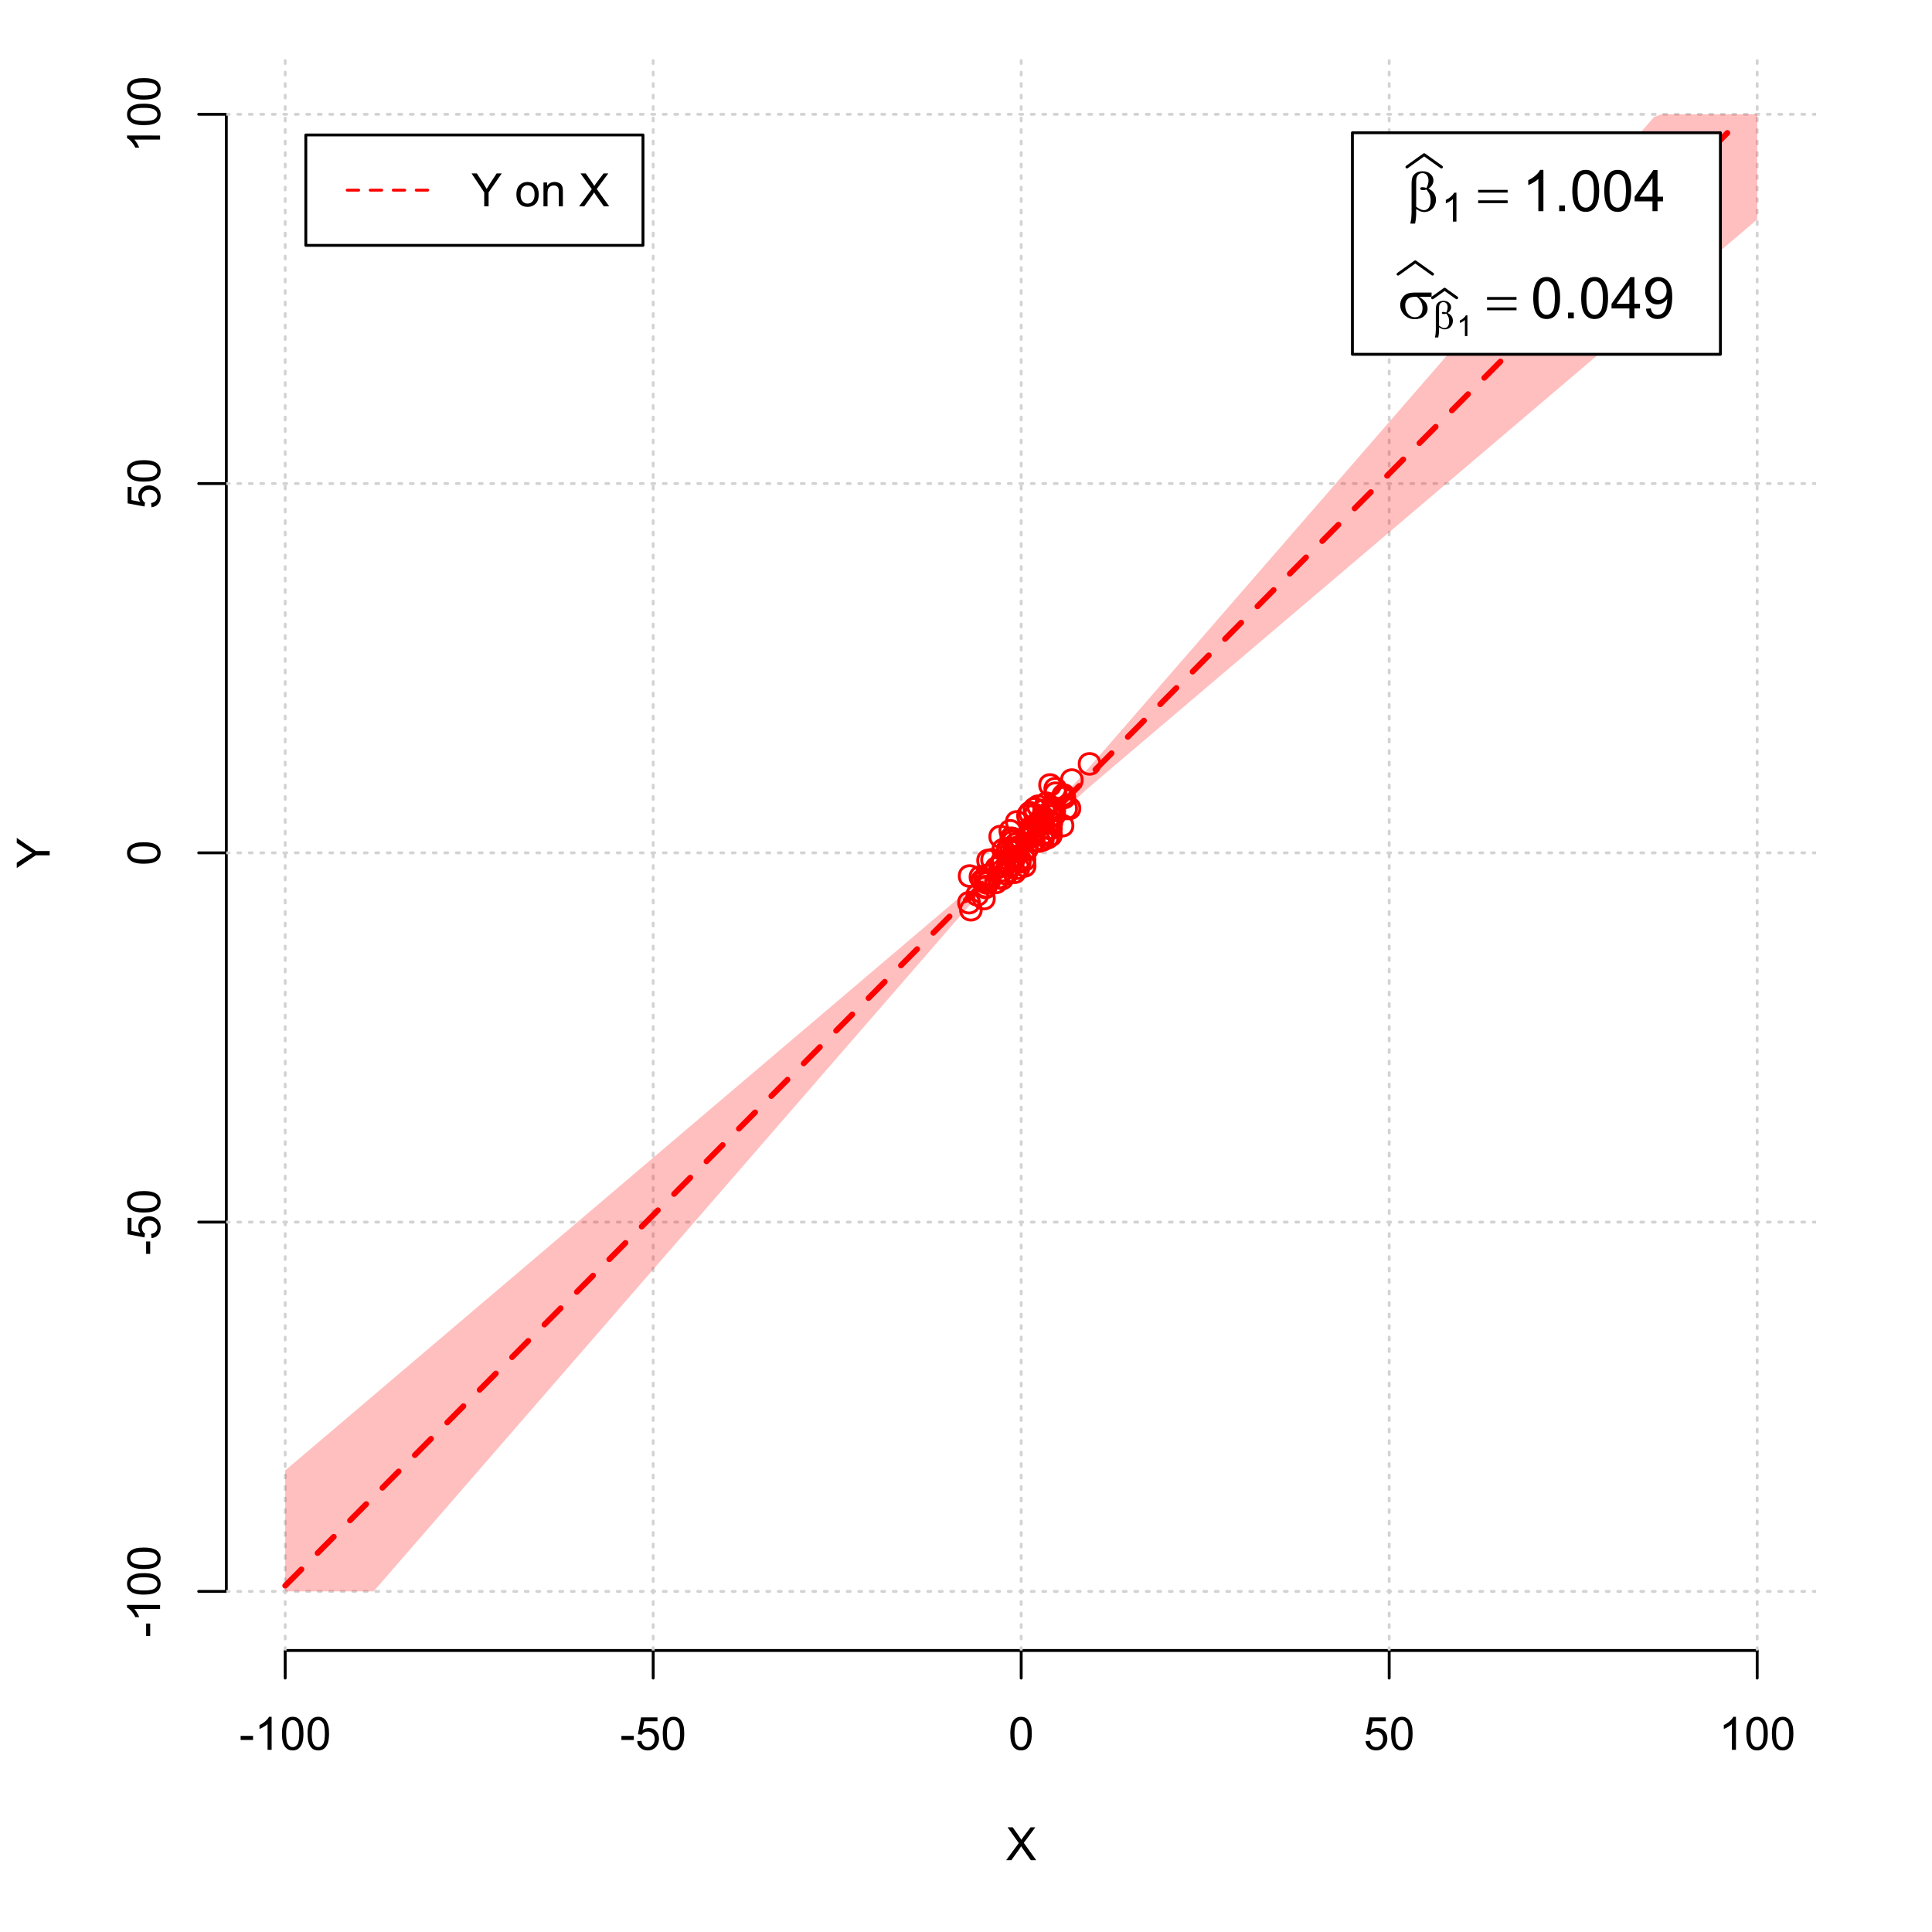<?xml version="1.0" encoding="UTF-8"?>
<svg xmlns="http://www.w3.org/2000/svg" xmlns:xlink="http://www.w3.org/1999/xlink" width="504pt" height="504pt" viewBox="0 0 504 504" version="1.1">
<defs>
<g>
<symbol overflow="visible" id="glyph0-0">
<path style="stroke:none;" d="M 1.5 0 L 1.5 -7.5 L 7.5 -7.5 L 7.5 0 Z M 1.688 -0.188 L 7.312 -0.188 L 7.312 -7.312 L 1.688 -7.312 Z M 1.688 -0.188 "/>
</symbol>
<symbol overflow="visible" id="glyph0-1">
<path style="stroke:none;" d="M 0.055 0 L 3.375 -4.477 L 0.445 -8.59 L 1.797 -8.59 L 3.359 -6.387 C 3.68 -5.93 3.91 -5.578 4.047 -5.332 C 4.238 -5.645 4.465 -5.969 4.727 -6.312 L 6.457 -8.59 L 7.695 -8.59 L 4.676 -4.539 L 7.93 0 L 6.523 0 L 4.359 -3.062 C 4.238 -3.238 4.113 -3.43 3.984 -3.641 C 3.789 -3.324 3.652 -3.109 3.574 -2.992 L 1.418 0 Z M 0.055 0 "/>
</symbol>
<symbol overflow="visible" id="glyph0-2">
<path style="stroke:none;" d="M 0.383 -2.578 L 0.383 -3.641 L 3.621 -3.641 L 3.621 -2.578 Z M 0.383 -2.578 "/>
</symbol>
<symbol overflow="visible" id="glyph0-3">
<path style="stroke:none;" d="M 4.469 0 L 3.414 0 L 3.414 -6.719 C 3.16 -6.477 2.828 -6.234 2.414 -5.996 C 2 -5.75 1.629 -5.57 1.305 -5.449 L 1.305 -6.469 C 1.895 -6.742 2.41 -7.078 2.852 -7.477 C 3.293 -7.871 3.605 -8.254 3.789 -8.625 L 4.469 -8.625 Z M 4.469 0 "/>
</symbol>
<symbol overflow="visible" id="glyph0-4">
<path style="stroke:none;" d="M 0.5 -4.234 C 0.496 -5.246 0.602 -6.062 0.812 -6.688 C 1.02 -7.305 1.328 -7.785 1.742 -8.121 C 2.148 -8.457 2.668 -8.625 3.297 -8.625 C 3.758 -8.625 4.164 -8.531 4.512 -8.348 C 4.855 -8.16 5.141 -7.891 5.371 -7.543 C 5.594 -7.191 5.773 -6.766 5.906 -6.266 C 6.035 -5.762 6.098 -5.086 6.102 -4.234 C 6.098 -3.227 5.996 -2.414 5.789 -1.797 C 5.578 -1.176 5.266 -0.695 4.859 -0.359 C 4.445 -0.02 3.926 0.145 3.297 0.148 C 2.465 0.145 1.816 -0.148 1.348 -0.742 C 0.781 -1.457 0.496 -2.621 0.5 -4.234 Z M 1.582 -4.234 C 1.582 -2.824 1.746 -1.887 2.074 -1.418 C 2.402 -0.949 2.809 -0.715 3.297 -0.719 C 3.777 -0.715 4.184 -0.949 4.52 -1.422 C 4.848 -1.887 5.016 -2.824 5.016 -4.234 C 5.016 -5.648 4.848 -6.59 4.52 -7.055 C 4.184 -7.516 3.773 -7.746 3.289 -7.75 C 2.801 -7.746 2.414 -7.543 2.125 -7.137 C 1.762 -6.613 1.582 -5.645 1.582 -4.234 Z M 1.582 -4.234 "/>
</symbol>
<symbol overflow="visible" id="glyph0-5">
<path style="stroke:none;" d="M 0.5 -2.25 L 1.605 -2.344 C 1.684 -1.805 1.871 -1.398 2.176 -1.125 C 2.473 -0.852 2.836 -0.715 3.258 -0.719 C 3.766 -0.715 4.195 -0.906 4.547 -1.293 C 4.898 -1.672 5.074 -2.18 5.074 -2.82 C 5.074 -3.414 4.902 -3.891 4.566 -4.242 C 4.227 -4.59 3.785 -4.762 3.242 -4.766 C 2.898 -4.762 2.594 -4.684 2.32 -4.531 C 2.047 -4.375 1.832 -4.176 1.676 -3.93 L 0.688 -4.062 L 1.516 -8.473 L 5.789 -8.473 L 5.789 -7.465 L 2.359 -7.465 L 1.898 -5.156 C 2.414 -5.516 2.953 -5.695 3.523 -5.695 C 4.27 -5.695 4.902 -5.434 5.422 -4.914 C 5.934 -4.395 6.191 -3.727 6.195 -2.914 C 6.191 -2.133 5.965 -1.461 5.516 -0.898 C 4.961 -0.199 4.211 0.145 3.258 0.148 C 2.477 0.145 1.836 -0.07 1.344 -0.508 C 0.844 -0.941 0.562 -1.523 0.5 -2.25 Z M 0.5 -2.25 "/>
</symbol>
<symbol overflow="visible" id="glyph0-6">
<path style="stroke:none;" d="M 3.344 0 L 3.344 -3.641 L 0.035 -8.59 L 1.418 -8.59 L 3.109 -6 C 3.418 -5.516 3.711 -5.031 3.984 -4.547 C 4.242 -4.992 4.555 -5.496 4.922 -6.062 L 6.586 -8.59 L 7.91 -8.59 L 4.484 -3.641 L 4.484 0 Z M 3.344 0 "/>
</symbol>
<symbol overflow="visible" id="glyph0-7">
<path style="stroke:none;" d=""/>
</symbol>
<symbol overflow="visible" id="glyph0-8">
<path style="stroke:none;" d="M 0.398 -3.109 C 0.398 -4.262 0.719 -5.117 1.359 -5.672 C 1.895 -6.133 2.547 -6.363 3.316 -6.363 C 4.172 -6.363 4.871 -6.082 5.414 -5.52 C 5.953 -4.957 6.223 -4.184 6.227 -3.199 C 6.223 -2.398 6.102 -1.766 5.867 -1.309 C 5.625 -0.848 5.277 -0.492 4.82 -0.238 C 4.359 0.016 3.859 0.141 3.316 0.141 C 2.441 0.141 1.734 -0.137 1.203 -0.695 C 0.664 -1.254 0.398 -2.059 0.398 -3.109 Z M 1.484 -3.109 C 1.48 -2.309 1.656 -1.711 2.004 -1.32 C 2.348 -0.922 2.785 -0.727 3.316 -0.727 C 3.84 -0.727 4.273 -0.926 4.621 -1.324 C 4.969 -1.723 5.145 -2.328 5.145 -3.148 C 5.145 -3.914 4.969 -4.496 4.617 -4.895 C 4.266 -5.289 3.832 -5.488 3.316 -5.492 C 2.785 -5.488 2.348 -5.293 2.004 -4.898 C 1.656 -4.5 1.48 -3.902 1.484 -3.109 Z M 1.484 -3.109 "/>
</symbol>
<symbol overflow="visible" id="glyph0-9">
<path style="stroke:none;" d="M 0.789 0 L 0.789 -6.223 L 1.742 -6.223 L 1.742 -5.336 C 2.195 -6.02 2.855 -6.363 3.719 -6.363 C 4.09 -6.363 4.434 -6.293 4.754 -6.16 C 5.066 -6.023 5.305 -5.848 5.461 -5.633 C 5.617 -5.41 5.727 -5.152 5.789 -4.852 C 5.828 -4.656 5.848 -4.312 5.848 -3.828 L 5.848 0 L 4.793 0 L 4.793 -3.785 C 4.793 -4.215 4.75 -4.535 4.668 -4.75 C 4.586 -4.961 4.441 -5.129 4.234 -5.258 C 4.023 -5.383 3.777 -5.449 3.5 -5.449 C 3.047 -5.449 2.66 -5.305 2.332 -5.02 C 2.004 -4.734 1.84 -4.195 1.844 -3.398 L 1.844 0 Z M 0.789 0 "/>
</symbol>
<symbol overflow="visible" id="glyph1-0">
<path style="stroke:none;" d="M 0 -1.5 L -7.5 -1.5 L -7.5 -7.5 L 0 -7.5 Z M -0.188 -1.688 L -0.188 -7.312 L -7.312 -7.312 L -7.312 -1.688 Z M -0.188 -1.688 "/>
</symbol>
<symbol overflow="visible" id="glyph1-1">
<path style="stroke:none;" d="M 0 -3.344 L -3.641 -3.348 L -8.59 -0.035 L -8.59 -1.418 L -6 -3.113 C -5.516 -3.422 -5.031 -3.715 -4.547 -3.984 C -4.992 -4.242 -5.496 -4.555 -6.062 -4.922 L -8.59 -6.586 L -8.59 -7.91 L -3.637 -4.484 L 0 -4.484 Z M 0 -3.344 "/>
</symbol>
<symbol overflow="visible" id="glyph1-2">
<path style="stroke:none;" d="M -2.578 -0.383 L -3.641 -0.383 L -3.641 -3.621 L -2.578 -3.621 Z M -2.578 -0.383 "/>
</symbol>
<symbol overflow="visible" id="glyph1-3">
<path style="stroke:none;" d="M 0 -4.469 L 0 -3.414 L -6.719 -3.418 C -6.477 -3.16 -6.234 -2.828 -5.996 -2.418 C -5.75 -2.004 -5.57 -1.633 -5.449 -1.309 L -6.469 -1.309 C -6.742 -1.895 -7.078 -2.41 -7.477 -2.852 C -7.871 -3.293 -8.254 -3.605 -8.625 -3.793 L -8.625 -4.473 Z M 0 -4.469 "/>
</symbol>
<symbol overflow="visible" id="glyph1-4">
<path style="stroke:none;" d="M -4.234 -0.5 C -5.246 -0.496 -6.062 -0.602 -6.688 -0.812 C -7.305 -1.02 -7.785 -1.328 -8.121 -1.742 C -8.457 -2.152 -8.625 -2.672 -8.625 -3.301 C -8.625 -3.758 -8.531 -4.164 -8.348 -4.512 C -8.16 -4.859 -7.891 -5.145 -7.543 -5.371 C -7.191 -5.594 -6.766 -5.773 -6.266 -5.906 C -5.762 -6.035 -5.086 -6.098 -4.234 -6.102 C -3.223 -6.098 -2.41 -5.996 -1.793 -5.789 C -1.176 -5.578 -0.695 -5.266 -0.359 -4.859 C -0.02 -4.445 0.145 -3.926 0.148 -3.297 C 0.145 -2.465 -0.148 -1.816 -0.742 -1.348 C -1.457 -0.781 -2.621 -0.496 -4.234 -0.5 Z M -4.234 -1.582 C -2.824 -1.582 -1.887 -1.746 -1.418 -2.074 C -0.949 -2.402 -0.715 -2.809 -0.719 -3.297 C -0.715 -3.777 -0.949 -4.184 -1.422 -4.52 C -1.887 -4.848 -2.824 -5.016 -4.234 -5.016 C -5.648 -5.016 -6.59 -4.848 -7.055 -4.52 C -7.516 -4.188 -7.746 -3.777 -7.75 -3.289 C -7.746 -2.801 -7.543 -2.414 -7.137 -2.129 C -6.613 -1.762 -5.645 -1.582 -4.234 -1.582 Z M -4.234 -1.582 "/>
</symbol>
<symbol overflow="visible" id="glyph1-5">
<path style="stroke:none;" d="M -2.25 -0.5 L -2.344 -1.605 C -1.805 -1.684 -1.398 -1.871 -1.125 -2.176 C -0.852 -2.473 -0.715 -2.836 -0.719 -3.258 C -0.715 -3.766 -0.906 -4.195 -1.293 -4.547 C -1.672 -4.898 -2.18 -5.074 -2.816 -5.074 C -3.414 -5.074 -3.891 -4.902 -4.242 -4.566 C -4.59 -4.227 -4.762 -3.785 -4.766 -3.242 C -4.762 -2.898 -4.684 -2.594 -4.531 -2.32 C -4.375 -2.047 -4.176 -1.832 -3.93 -1.676 L -4.062 -0.688 L -8.473 -1.52 L -8.473 -5.789 L -7.465 -5.789 L -7.465 -2.363 L -5.156 -1.898 C -5.516 -2.414 -5.695 -2.953 -5.695 -3.523 C -5.695 -4.27 -5.434 -4.902 -4.914 -5.422 C -4.395 -5.934 -3.727 -6.191 -2.91 -6.195 C -2.133 -6.191 -1.461 -5.965 -0.895 -5.516 C -0.199 -4.961 0.145 -4.211 0.148 -3.258 C 0.145 -2.477 -0.07 -1.836 -0.508 -1.344 C -0.941 -0.848 -1.523 -0.566 -2.25 -0.5 Z M -2.25 -0.5 "/>
</symbol>
<symbol overflow="visible" id="glyph2-0">
<path style="stroke:none;" d="M 0.754 0 L 0.754 -9.375 L 8.254 -9.375 L 8.254 0 Z M 0.988 -0.234 L 8.02 -0.234 L 8.02 -9.141 L 0.988 -9.141 Z M 0.988 -0.234 "/>
</symbol>
<symbol overflow="visible" id="glyph2-1">
<path style="stroke:none;" d="M 2.418 -0.57 L 2.418 0.668 C 2.414 1.457 2.316 2.312 2.125 3.238 L 0.887 3.238 C 1.016 2.629 1.094 2.215 1.121 2 C 1.18 1.312 1.211 0.812 1.215 0.5 L 1.215 -6.988 C 1.211 -7.859 1.297 -8.508 1.473 -8.93 C 1.645 -9.352 1.957 -9.703 2.41 -9.988 C 2.859 -10.27 3.402 -10.41 4.035 -10.414 C 4.906 -10.41 5.605 -10.176 6.129 -9.711 C 6.652 -9.238 6.914 -8.684 6.914 -8.043 C 6.914 -7.625 6.805 -7.23 6.594 -6.855 C 6.379 -6.48 6.051 -6.156 5.609 -5.891 C 6.914 -5.262 7.57 -4.289 7.574 -2.973 C 7.57 -2.383 7.434 -1.836 7.164 -1.332 C 6.887 -0.82 6.512 -0.434 6.035 -0.172 C 5.555 0.094 5.059 0.223 4.555 0.227 C 4.227 0.223 3.906 0.168 3.586 0.059 C 3.266 -0.051 2.875 -0.258 2.418 -0.57 Z M 2.418 -1.148 C 2.891 -0.816 3.305 -0.578 3.656 -0.434 C 3.918 -0.324 4.18 -0.27 4.445 -0.27 C 4.938 -0.27 5.352 -0.473 5.688 -0.879 C 6.02 -1.285 6.188 -1.93 6.188 -2.82 C 6.188 -3.375 6.105 -3.863 5.949 -4.281 C 5.785 -4.695 5.508 -5.152 5.113 -5.656 C 4.773 -5.539 4.484 -5.484 4.242 -5.484 C 3.945 -5.484 3.738 -5.527 3.621 -5.617 C 3.5 -5.703 3.438 -5.797 3.441 -5.902 C 3.438 -5.992 3.484 -6.078 3.578 -6.152 C 3.668 -6.223 3.816 -6.258 4.027 -6.262 C 4.262 -6.258 4.625 -6.195 5.113 -6.07 C 5.453 -6.75 5.625 -7.391 5.625 -8 C 5.625 -8.609 5.473 -9.086 5.172 -9.426 C 4.867 -9.758 4.492 -9.926 4.043 -9.93 C 3.477 -9.926 3.035 -9.688 2.727 -9.215 C 2.516 -8.895 2.414 -8.383 2.418 -7.684 Z M 2.418 -1.148 "/>
</symbol>
<symbol overflow="visible" id="glyph2-2">
<path style="stroke:none;" d="M 0.27 -5.559 L 7.961 -5.559 L 7.961 -4.848 L 0.27 -4.848 Z M 0.27 -2.828 L 7.961 -2.828 L 7.961 -2.102 L 0.27 -2.102 Z M 0.27 -2.828 "/>
</symbol>
<symbol overflow="visible" id="glyph2-3">
<path style="stroke:none;" d="M 8.746 -5.602 L 5.465 -5.602 C 6.199 -5.191 6.758 -4.734 7.141 -4.238 C 7.52 -3.738 7.711 -3.164 7.711 -2.512 C 7.711 -1.758 7.406 -1.113 6.801 -0.578 C 6.195 -0.043 5.387 0.223 4.371 0.227 C 3.301 0.223 2.398 -0.137 1.668 -0.863 C 0.934 -1.59 0.566 -2.469 0.57 -3.5 C 0.566 -4.117 0.723 -4.68 1.031 -5.184 C 1.336 -5.688 1.723 -6.066 2.199 -6.324 C 2.668 -6.578 3.391 -6.707 4.367 -6.711 L 8.746 -6.711 Z M 4.914 -5.602 C 4.707 -5.605 4.551 -5.605 4.445 -5.609 C 3.566 -5.605 2.918 -5.41 2.5 -5.023 C 2.074 -4.629 1.863 -4.078 1.867 -3.367 C 1.863 -2.434 2.113 -1.684 2.621 -1.117 C 3.121 -0.551 3.719 -0.27 4.41 -0.27 C 4.984 -0.27 5.457 -0.473 5.828 -0.887 C 6.199 -1.297 6.387 -1.895 6.387 -2.672 C 6.387 -3.797 5.895 -4.773 4.914 -5.602 Z M 4.914 -5.602 "/>
</symbol>
<symbol overflow="visible" id="glyph3-0">
<path style="stroke:none;" d="M 1.312 0 L 1.312 -6.562 L 6.562 -6.562 L 6.562 0 Z M 1.477 -0.164 L 6.398 -0.164 L 6.398 -6.398 L 1.477 -6.398 Z M 1.477 -0.164 "/>
</symbol>
<symbol overflow="visible" id="glyph3-1">
<path style="stroke:none;" d="M 3.91 0 L 2.988 0 L 2.988 -5.879 C 2.766 -5.664 2.473 -5.453 2.113 -5.242 C 1.75 -5.027 1.426 -4.871 1.145 -4.77 L 1.145 -5.66 C 1.656 -5.902 2.109 -6.195 2.496 -6.539 C 2.883 -6.883 3.156 -7.219 3.316 -7.547 L 3.91 -7.547 Z M 3.91 0 "/>
</symbol>
<symbol overflow="visible" id="glyph4-0">
<path style="stroke:none;" d="M 1.875 0 L 1.875 -9.375 L 9.375 -9.375 L 9.375 0 Z M 2.109 -0.234 L 9.141 -0.234 L 9.141 -9.141 L 2.109 -9.141 Z M 2.109 -0.234 "/>
</symbol>
<symbol overflow="visible" id="glyph4-1">
<path style="stroke:none;" d="M 5.59 0 L 4.27 0 L 4.27 -8.402 C 3.949 -8.098 3.531 -7.793 3.02 -7.492 C 2.504 -7.188 2.043 -6.961 1.633 -6.812 L 1.633 -8.086 C 2.367 -8.43 3.012 -8.848 3.566 -9.344 C 4.117 -9.836 4.508 -10.316 4.738 -10.781 L 5.59 -10.781 Z M 5.59 0 "/>
</symbol>
<symbol overflow="visible" id="glyph4-2">
<path style="stroke:none;" d="M 1.363 0 L 1.363 -1.5 L 2.863 -1.5 L 2.863 0 Z M 1.363 0 "/>
</symbol>
<symbol overflow="visible" id="glyph4-3">
<path style="stroke:none;" d="M 0.621 -5.297 C 0.621 -6.562 0.75 -7.582 1.012 -8.359 C 1.273 -9.133 1.664 -9.73 2.18 -10.152 C 2.695 -10.57 3.344 -10.781 4.125 -10.781 C 4.699 -10.781 5.203 -10.664 5.641 -10.434 C 6.074 -10.199 6.434 -9.863 6.715 -9.43 C 6.996 -8.988 7.219 -8.457 7.383 -7.832 C 7.543 -7.203 7.621 -6.359 7.625 -5.297 C 7.621 -4.035 7.492 -3.016 7.234 -2.246 C 6.973 -1.469 6.586 -0.871 6.074 -0.449 C 5.559 -0.027 4.91 0.18 4.125 0.184 C 3.086 0.18 2.27 -0.188 1.684 -0.93 C 0.973 -1.82 0.621 -3.277 0.621 -5.297 Z M 1.977 -5.297 C 1.973 -3.531 2.18 -2.355 2.594 -1.777 C 3.004 -1.191 3.516 -0.902 4.125 -0.902 C 4.727 -0.902 5.234 -1.195 5.648 -1.781 C 6.062 -2.367 6.27 -3.539 6.27 -5.297 C 6.27 -7.062 6.062 -8.234 5.648 -8.816 C 5.234 -9.398 4.719 -9.691 4.109 -9.691 C 3.5 -9.691 3.02 -9.434 2.66 -8.922 C 2.203 -8.262 1.973 -7.055 1.977 -5.297 Z M 1.977 -5.297 "/>
</symbol>
<symbol overflow="visible" id="glyph4-4">
<path style="stroke:none;" d="M 4.848 0 L 4.848 -2.57 L 0.191 -2.57 L 0.191 -3.781 L 5.09 -10.738 L 6.168 -10.738 L 6.168 -3.781 L 7.617 -3.781 L 7.617 -2.57 L 6.168 -2.57 L 6.168 0 Z M 4.848 -3.781 L 4.848 -8.621 L 1.488 -3.781 Z M 4.848 -3.781 "/>
</symbol>
<symbol overflow="visible" id="glyph4-5">
<path style="stroke:none;" d="M 0.82 -2.484 L 2.086 -2.602 C 2.195 -2.004 2.398 -1.57 2.703 -1.305 C 3 -1.035 3.391 -0.902 3.867 -0.902 C 4.273 -0.902 4.629 -0.992 4.934 -1.18 C 5.238 -1.359 5.488 -1.609 5.684 -1.922 C 5.879 -2.23 6.039 -2.648 6.172 -3.176 C 6.301 -3.703 6.367 -4.238 6.371 -4.789 C 6.367 -4.844 6.367 -4.934 6.363 -5.055 C 6.098 -4.629 5.738 -4.289 5.285 -4.031 C 4.828 -3.77 4.332 -3.637 3.801 -3.641 C 2.91 -3.637 2.156 -3.961 1.543 -4.605 C 0.926 -5.25 0.621 -6.098 0.621 -7.156 C 0.621 -8.242 0.941 -9.121 1.582 -9.785 C 2.223 -10.449 3.027 -10.781 4 -10.781 C 4.695 -10.781 5.332 -10.59 5.914 -10.215 C 6.488 -9.836 6.93 -9.301 7.23 -8.609 C 7.531 -7.91 7.68 -6.906 7.684 -5.59 C 7.68 -4.215 7.531 -3.121 7.234 -2.309 C 6.934 -1.496 6.492 -0.875 5.906 -0.453 C 5.316 -0.027 4.625 0.18 3.836 0.184 C 2.996 0.18 2.309 -0.051 1.777 -0.516 C 1.242 -0.98 0.926 -1.637 0.82 -2.484 Z M 6.219 -7.223 C 6.215 -7.977 6.016 -8.578 5.613 -9.023 C 5.207 -9.469 4.723 -9.691 4.16 -9.691 C 3.574 -9.691 3.062 -9.449 2.629 -8.973 C 2.191 -8.488 1.973 -7.871 1.977 -7.113 C 1.973 -6.426 2.18 -5.867 2.594 -5.445 C 3.004 -5.016 3.516 -4.805 4.125 -4.805 C 4.734 -4.805 5.234 -5.016 5.629 -5.445 C 6.02 -5.867 6.215 -6.461 6.219 -7.223 Z M 6.219 -7.223 "/>
</symbol>
<symbol overflow="visible" id="glyph5-0">
<path style="stroke:none;" d="M 0.527 0 L 0.527 -6.562 L 5.777 -6.562 L 5.777 0 Z M 0.691 -0.164 L 5.613 -0.164 L 5.613 -6.398 L 0.691 -6.398 Z M 0.691 -0.164 "/>
</symbol>
<symbol overflow="visible" id="glyph5-1">
<path style="stroke:none;" d="M 1.691 -0.398 L 1.691 0.465 C 1.688 1.016 1.621 1.617 1.488 2.266 L 0.621 2.266 C 0.711 1.84 0.766 1.551 0.785 1.398 C 0.828 0.918 0.848 0.566 0.852 0.348 L 0.852 -4.891 C 0.848 -5.5 0.91 -5.953 1.031 -6.25 C 1.152 -6.543 1.371 -6.789 1.688 -6.992 C 2.004 -7.188 2.383 -7.289 2.824 -7.289 C 3.434 -7.289 3.922 -7.125 4.289 -6.797 C 4.656 -6.469 4.84 -6.078 4.84 -5.629 C 4.84 -5.336 4.766 -5.059 4.617 -4.801 C 4.469 -4.535 4.238 -4.309 3.926 -4.121 C 4.84 -3.68 5.297 -3 5.301 -2.082 C 5.297 -1.668 5.199 -1.285 5.012 -0.93 C 4.816 -0.574 4.555 -0.305 4.223 -0.117 C 3.887 0.066 3.543 0.156 3.188 0.16 C 2.957 0.156 2.73 0.117 2.508 0.039 C 2.281 -0.039 2.008 -0.184 1.691 -0.398 Z M 1.691 -0.805 C 2.02 -0.57 2.309 -0.402 2.559 -0.301 C 2.742 -0.223 2.926 -0.188 3.113 -0.191 C 3.453 -0.188 3.742 -0.328 3.98 -0.617 C 4.211 -0.898 4.328 -1.352 4.332 -1.973 C 4.328 -2.359 4.273 -2.699 4.164 -2.996 C 4.051 -3.285 3.855 -3.605 3.578 -3.957 C 3.34 -3.875 3.137 -3.836 2.969 -3.84 C 2.762 -3.836 2.617 -3.867 2.535 -3.93 C 2.449 -3.988 2.406 -4.055 2.41 -4.133 C 2.406 -4.195 2.441 -4.254 2.508 -4.305 C 2.57 -4.355 2.672 -4.383 2.82 -4.383 C 2.984 -4.383 3.238 -4.336 3.578 -4.25 C 3.816 -4.719 3.938 -5.168 3.938 -5.598 C 3.938 -6.027 3.828 -6.363 3.617 -6.598 C 3.402 -6.832 3.141 -6.949 2.828 -6.953 C 2.43 -6.949 2.121 -6.781 1.906 -6.449 C 1.758 -6.227 1.688 -5.871 1.691 -5.379 Z M 1.691 -0.805 "/>
</symbol>
<symbol overflow="visible" id="glyph6-0">
<path style="stroke:none;" d="M 0.938 0 L 0.938 -4.688 L 4.688 -4.688 L 4.688 0 Z M 1.055 -0.117 L 4.57 -0.117 L 4.57 -4.57 L 1.055 -4.57 Z M 1.055 -0.117 "/>
</symbol>
<symbol overflow="visible" id="glyph6-1">
<path style="stroke:none;" d="M 2.793 0 L 2.137 0 L 2.137 -4.199 C 1.977 -4.047 1.77 -3.895 1.512 -3.746 C 1.254 -3.59 1.02 -3.477 0.816 -3.406 L 0.816 -4.043 C 1.184 -4.215 1.508 -4.422 1.781 -4.672 C 2.055 -4.914 2.25 -5.156 2.371 -5.391 L 2.793 -5.391 Z M 2.793 0 "/>
</symbol>
</g>
<clipPath id="clip1">
  <path d="M 74 14.398 L 75 14.398 L 75 430.559 L 74 430.559 Z M 74 14.398 "/>
</clipPath>
<clipPath id="clip2">
  <path d="M 170 14.398 L 171 14.398 L 171 430.559 L 170 430.559 Z M 170 14.398 "/>
</clipPath>
<clipPath id="clip3">
  <path d="M 266 14.398 L 267 14.398 L 267 430.559 L 266 430.559 Z M 266 14.398 "/>
</clipPath>
<clipPath id="clip4">
  <path d="M 362 14.398 L 363 14.398 L 363 430.559 L 362 430.559 Z M 362 14.398 "/>
</clipPath>
<clipPath id="clip5">
  <path d="M 458 14.398 L 459 14.398 L 459 430.559 L 458 430.559 Z M 458 14.398 "/>
</clipPath>
<clipPath id="clip6">
  <path d="M 59.039 414 L 473.758 414 L 473.758 416 L 59.039 416 Z M 59.039 414 "/>
</clipPath>
<clipPath id="clip7">
  <path d="M 59.039 318 L 473.758 318 L 473.758 320 L 59.039 320 Z M 59.039 318 "/>
</clipPath>
<clipPath id="clip8">
  <path d="M 59.039 222 L 473.758 222 L 473.758 223 L 59.039 223 Z M 59.039 222 "/>
</clipPath>
<clipPath id="clip9">
  <path d="M 59.039 125 L 473.758 125 L 473.758 127 L 59.039 127 Z M 59.039 125 "/>
</clipPath>
<clipPath id="clip10">
  <path d="M 59.039 29 L 473.758 29 L 473.758 31 L 59.039 31 Z M 59.039 29 "/>
</clipPath>
</defs>
<g id="surface1">
<rect x="0" y="0" width="504" height="504" style="fill:rgb(100%,100%,100%);fill-opacity:1;stroke:none;"/>
<g style="fill:rgb(0%,0%,0%);fill-opacity:1;">
  <use xlink:href="#glyph0-1" x="262.398" y="485.281"/>
</g>
<g style="fill:rgb(0%,0%,0%);fill-opacity:1;">
  <use xlink:href="#glyph1-1" x="12.961" y="226.48"/>
</g>
<path style="fill:none;stroke-width:0.75;stroke-linecap:round;stroke-linejoin:round;stroke:rgb(0%,0%,0%);stroke-opacity:1;stroke-miterlimit:10;" d="M 74.398 430.559 L 458.398 430.559 "/>
<path style="fill:none;stroke-width:0.75;stroke-linecap:round;stroke-linejoin:round;stroke:rgb(0%,0%,0%);stroke-opacity:1;stroke-miterlimit:10;" d="M 74.398 430.559 L 74.398 437.762 "/>
<path style="fill:none;stroke-width:0.75;stroke-linecap:round;stroke-linejoin:round;stroke:rgb(0%,0%,0%);stroke-opacity:1;stroke-miterlimit:10;" d="M 170.398 430.559 L 170.398 437.762 "/>
<path style="fill:none;stroke-width:0.75;stroke-linecap:round;stroke-linejoin:round;stroke:rgb(0%,0%,0%);stroke-opacity:1;stroke-miterlimit:10;" d="M 266.398 430.559 L 266.398 437.762 "/>
<path style="fill:none;stroke-width:0.75;stroke-linecap:round;stroke-linejoin:round;stroke:rgb(0%,0%,0%);stroke-opacity:1;stroke-miterlimit:10;" d="M 362.398 430.559 L 362.398 437.762 "/>
<path style="fill:none;stroke-width:0.75;stroke-linecap:round;stroke-linejoin:round;stroke:rgb(0%,0%,0%);stroke-opacity:1;stroke-miterlimit:10;" d="M 458.398 430.559 L 458.398 437.762 "/>
<g style="fill:rgb(0%,0%,0%);fill-opacity:1;">
  <use xlink:href="#glyph0-2" x="62.391" y="456.48"/>
  <use xlink:href="#glyph0-3" x="66.387" y="456.48"/>
  <use xlink:href="#glyph0-4" x="73.061" y="456.48"/>
  <use xlink:href="#glyph0-4" x="79.734" y="456.48"/>
</g>
<g style="fill:rgb(0%,0%,0%);fill-opacity:1;">
  <use xlink:href="#glyph0-2" x="161.727" y="456.48"/>
  <use xlink:href="#glyph0-5" x="165.723" y="456.48"/>
  <use xlink:href="#glyph0-4" x="172.396" y="456.48"/>
</g>
<g style="fill:rgb(0%,0%,0%);fill-opacity:1;">
  <use xlink:href="#glyph0-4" x="263.062" y="456.48"/>
</g>
<g style="fill:rgb(0%,0%,0%);fill-opacity:1;">
  <use xlink:href="#glyph0-5" x="355.727" y="456.48"/>
  <use xlink:href="#glyph0-4" x="362.4" y="456.48"/>
</g>
<g style="fill:rgb(0%,0%,0%);fill-opacity:1;">
  <use xlink:href="#glyph0-3" x="448.387" y="456.48"/>
  <use xlink:href="#glyph0-4" x="455.061" y="456.48"/>
  <use xlink:href="#glyph0-4" x="461.734" y="456.48"/>
</g>
<path style="fill:none;stroke-width:0.75;stroke-linecap:round;stroke-linejoin:round;stroke:rgb(0%,0%,0%);stroke-opacity:1;stroke-miterlimit:10;" d="M 59.039 415.148 L 59.039 29.812 "/>
<path style="fill:none;stroke-width:0.75;stroke-linecap:round;stroke-linejoin:round;stroke:rgb(0%,0%,0%);stroke-opacity:1;stroke-miterlimit:10;" d="M 59.039 415.148 L 51.84 415.148 "/>
<path style="fill:none;stroke-width:0.75;stroke-linecap:round;stroke-linejoin:round;stroke:rgb(0%,0%,0%);stroke-opacity:1;stroke-miterlimit:10;" d="M 59.039 318.812 L 51.84 318.812 "/>
<path style="fill:none;stroke-width:0.75;stroke-linecap:round;stroke-linejoin:round;stroke:rgb(0%,0%,0%);stroke-opacity:1;stroke-miterlimit:10;" d="M 59.039 222.48 L 51.84 222.48 "/>
<path style="fill:none;stroke-width:0.75;stroke-linecap:round;stroke-linejoin:round;stroke:rgb(0%,0%,0%);stroke-opacity:1;stroke-miterlimit:10;" d="M 59.039 126.148 L 51.84 126.148 "/>
<path style="fill:none;stroke-width:0.75;stroke-linecap:round;stroke-linejoin:round;stroke:rgb(0%,0%,0%);stroke-opacity:1;stroke-miterlimit:10;" d="M 59.039 29.812 L 51.84 29.812 "/>
<g style="fill:rgb(0%,0%,0%);fill-opacity:1;">
  <use xlink:href="#glyph1-2" x="41.762" y="427.156"/>
  <use xlink:href="#glyph1-3" x="41.762" y="423.16"/>
  <use xlink:href="#glyph1-4" x="41.762" y="416.486"/>
  <use xlink:href="#glyph1-4" x="41.762" y="409.812"/>
</g>
<g style="fill:rgb(0%,0%,0%);fill-opacity:1;">
  <use xlink:href="#glyph1-2" x="41.762" y="327.484"/>
  <use xlink:href="#glyph1-5" x="41.762" y="323.488"/>
  <use xlink:href="#glyph1-4" x="41.762" y="316.814"/>
</g>
<g style="fill:rgb(0%,0%,0%);fill-opacity:1;">
  <use xlink:href="#glyph1-4" x="41.762" y="225.816"/>
</g>
<g style="fill:rgb(0%,0%,0%);fill-opacity:1;">
  <use xlink:href="#glyph1-5" x="41.762" y="132.82"/>
  <use xlink:href="#glyph1-4" x="41.762" y="126.146"/>
</g>
<g style="fill:rgb(0%,0%,0%);fill-opacity:1;">
  <use xlink:href="#glyph1-3" x="41.762" y="39.824"/>
  <use xlink:href="#glyph1-4" x="41.762" y="33.15"/>
  <use xlink:href="#glyph1-4" x="41.762" y="26.477"/>
</g>
<g clip-path="url(#clip1)" clip-rule="nonzero">
<path style="fill:none;stroke-width:0.75;stroke-linecap:round;stroke-linejoin:round;stroke:rgb(82.745%,82.745%,82.745%);stroke-opacity:1;stroke-dasharray:0.75,2.25;stroke-miterlimit:10;" d="M 74.398 430.559 L 74.398 14.398 "/>
</g>
<g clip-path="url(#clip2)" clip-rule="nonzero">
<path style="fill:none;stroke-width:0.75;stroke-linecap:round;stroke-linejoin:round;stroke:rgb(82.745%,82.745%,82.745%);stroke-opacity:1;stroke-dasharray:0.75,2.25;stroke-miterlimit:10;" d="M 170.398 430.559 L 170.398 14.398 "/>
</g>
<g clip-path="url(#clip3)" clip-rule="nonzero">
<path style="fill:none;stroke-width:0.75;stroke-linecap:round;stroke-linejoin:round;stroke:rgb(82.745%,82.745%,82.745%);stroke-opacity:1;stroke-dasharray:0.75,2.25;stroke-miterlimit:10;" d="M 266.398 430.559 L 266.398 14.398 "/>
</g>
<g clip-path="url(#clip4)" clip-rule="nonzero">
<path style="fill:none;stroke-width:0.75;stroke-linecap:round;stroke-linejoin:round;stroke:rgb(82.745%,82.745%,82.745%);stroke-opacity:1;stroke-dasharray:0.75,2.25;stroke-miterlimit:10;" d="M 362.398 430.559 L 362.398 14.398 "/>
</g>
<g clip-path="url(#clip5)" clip-rule="nonzero">
<path style="fill:none;stroke-width:0.75;stroke-linecap:round;stroke-linejoin:round;stroke:rgb(82.745%,82.745%,82.745%);stroke-opacity:1;stroke-dasharray:0.75,2.25;stroke-miterlimit:10;" d="M 458.398 430.559 L 458.398 14.398 "/>
</g>
<g clip-path="url(#clip6)" clip-rule="nonzero">
<path style="fill:none;stroke-width:0.75;stroke-linecap:round;stroke-linejoin:round;stroke:rgb(82.745%,82.745%,82.745%);stroke-opacity:1;stroke-dasharray:0.75,2.25;stroke-miterlimit:10;" d="M 59.039 415.148 L 473.762 415.148 "/>
</g>
<g clip-path="url(#clip7)" clip-rule="nonzero">
<path style="fill:none;stroke-width:0.75;stroke-linecap:round;stroke-linejoin:round;stroke:rgb(82.745%,82.745%,82.745%);stroke-opacity:1;stroke-dasharray:0.75,2.25;stroke-miterlimit:10;" d="M 59.039 318.812 L 473.762 318.812 "/>
</g>
<g clip-path="url(#clip8)" clip-rule="nonzero">
<path style="fill:none;stroke-width:0.75;stroke-linecap:round;stroke-linejoin:round;stroke:rgb(82.745%,82.745%,82.745%);stroke-opacity:1;stroke-dasharray:0.75,2.25;stroke-miterlimit:10;" d="M 59.039 222.48 L 473.762 222.48 "/>
</g>
<g clip-path="url(#clip9)" clip-rule="nonzero">
<path style="fill:none;stroke-width:0.75;stroke-linecap:round;stroke-linejoin:round;stroke:rgb(82.745%,82.745%,82.745%);stroke-opacity:1;stroke-dasharray:0.75,2.25;stroke-miterlimit:10;" d="M 59.039 126.148 L 473.762 126.148 "/>
</g>
<g clip-path="url(#clip10)" clip-rule="nonzero">
<path style="fill:none;stroke-width:0.75;stroke-linecap:round;stroke-linejoin:round;stroke:rgb(82.745%,82.745%,82.745%);stroke-opacity:1;stroke-dasharray:0.75,2.25;stroke-miterlimit:10;" d="M 59.039 29.812 L 473.762 29.812 "/>
</g>
<path style=" stroke:none;fill-rule:nonzero;fill:rgb(100%,0%,0%);fill-opacity:0.251;" d="M 74.398 415.148 L 74.398 383.598 L 76.32 381.965 L 78.238 380.336 L 80.16 378.703 L 82.078 377.07 L 84 375.438 L 85.922 373.809 L 87.84 372.176 L 89.762 370.543 L 91.68 368.914 L 93.602 367.281 L 95.52 365.648 L 97.441 364.016 L 99.359 362.387 L 101.281 360.754 L 103.199 359.121 L 105.121 357.488 L 107.039 355.859 L 108.961 354.227 L 110.879 352.594 L 112.801 350.965 L 114.719 349.332 L 116.641 347.699 L 118.559 346.066 L 120.48 344.438 L 122.398 342.805 L 124.32 341.172 L 126.238 339.543 L 128.16 337.91 L 130.078 336.277 L 132 334.645 L 133.922 333.016 L 135.84 331.383 L 137.762 329.75 L 139.68 328.117 L 141.602 326.488 L 143.52 324.855 L 145.441 323.223 L 147.359 321.594 L 149.281 319.961 L 151.199 318.328 L 153.121 316.695 L 155.039 315.066 L 156.961 313.434 L 158.879 311.801 L 160.801 310.168 L 162.719 308.539 L 164.641 306.906 L 166.559 305.273 L 168.48 303.645 L 170.398 302.012 L 172.32 300.379 L 174.238 298.746 L 176.16 297.117 L 178.078 295.484 L 180 293.852 L 181.922 292.223 L 183.84 290.59 L 185.762 288.957 L 187.68 287.324 L 189.602 285.695 L 191.52 284.062 L 193.441 282.43 L 195.359 280.797 L 197.281 279.168 L 199.199 277.535 L 201.121 275.902 L 203.039 274.273 L 204.961 272.641 L 206.879 271.008 L 208.801 269.375 L 210.719 267.746 L 212.641 266.113 L 214.559 264.48 L 216.48 262.852 L 218.398 261.219 L 220.32 259.586 L 222.238 257.953 L 224.16 256.324 L 226.078 254.691 L 229.922 251.426 L 231.84 249.797 L 233.762 248.164 L 235.68 246.531 L 237.602 244.902 L 239.52 243.27 L 241.441 241.637 L 243.359 240.004 L 245.281 238.375 L 247.199 236.742 L 249.121 235.109 L 251.039 233.48 L 252.961 231.848 L 254.879 230.215 L 256.801 228.582 L 258.719 226.855 L 260.641 225.059 L 262.559 223.266 L 264.48 221.469 L 266.398 219.57 L 268.32 217.551 L 270.238 215.527 L 272.16 213.48 L 274.078 211.348 L 276 209.215 L 277.922 207.078 L 279.84 204.945 L 281.762 202.812 L 283.68 200.676 L 285.602 198.508 L 287.52 196.297 L 289.441 194.086 L 291.359 191.875 L 293.281 189.664 L 295.199 187.453 L 297.121 185.242 L 299.039 183.031 L 300.961 180.82 L 302.879 178.609 L 304.801 176.398 L 306.719 174.188 L 308.641 171.977 L 310.559 169.766 L 312.48 167.555 L 314.398 165.344 L 316.32 163.137 L 318.238 160.926 L 320.16 158.715 L 322.078 156.504 L 325.922 152.082 L 327.84 149.871 L 329.762 147.66 L 331.68 145.449 L 333.602 143.238 L 335.52 141.027 L 337.441 138.816 L 339.359 136.605 L 341.281 134.395 L 343.199 132.184 L 345.121 129.973 L 347.039 127.762 L 348.961 125.551 L 350.879 123.34 L 352.801 121.129 L 354.719 118.918 L 356.641 116.707 L 358.559 114.496 L 360.48 112.285 L 362.398 110.074 L 364.32 107.863 L 366.238 105.652 L 368.16 103.441 L 370.078 101.23 L 373.922 96.809 L 375.84 94.598 L 377.762 92.387 L 379.68 90.176 L 381.602 87.965 L 383.52 85.754 L 385.441 83.543 L 387.359 81.332 L 389.281 79.121 L 391.199 76.91 L 393.121 74.699 L 395.039 72.488 L 396.961 70.277 L 398.879 68.066 L 400.801 65.859 L 402.719 63.648 L 404.641 61.438 L 406.559 59.227 L 408.48 57.016 L 410.398 54.805 L 412.32 52.594 L 414.238 50.383 L 416.16 48.172 L 418.078 45.961 L 421.922 41.539 L 423.84 39.328 L 425.762 37.117 L 427.68 34.906 L 429.602 32.695 L 431.52 30.484 L 433.441 29.812 L 458.398 29.812 L 458.398 57.25 L 456.48 58.883 L 454.559 60.516 L 452.641 62.148 L 450.719 63.777 L 448.801 65.41 L 446.879 67.043 L 444.961 68.672 L 443.039 70.305 L 441.121 71.938 L 439.199 73.57 L 437.281 75.199 L 435.359 76.832 L 433.441 78.465 L 431.52 80.098 L 429.602 81.727 L 427.68 83.359 L 425.762 84.992 L 423.84 86.621 L 421.922 88.254 L 418.078 91.52 L 416.16 93.148 L 414.238 94.781 L 412.32 96.414 L 410.398 98.047 L 408.48 99.676 L 406.559 101.309 L 404.641 102.941 L 402.719 104.57 L 400.801 106.203 L 398.879 107.836 L 396.961 109.469 L 395.039 111.098 L 393.121 112.73 L 391.199 114.363 L 389.281 115.992 L 387.359 117.625 L 385.441 119.258 L 383.52 120.891 L 381.602 122.52 L 379.68 124.152 L 377.762 125.785 L 375.84 127.418 L 373.922 129.047 L 370.078 132.312 L 368.16 133.941 L 366.238 135.574 L 364.32 137.207 L 362.398 138.84 L 360.48 140.469 L 358.559 142.102 L 356.641 143.734 L 354.719 145.363 L 352.801 146.996 L 350.879 148.629 L 348.961 150.262 L 347.039 151.891 L 345.121 153.523 L 343.199 155.156 L 341.281 156.789 L 339.359 158.418 L 337.441 160.051 L 335.52 161.684 L 333.602 163.312 L 331.68 164.945 L 329.762 166.578 L 327.84 168.211 L 325.922 169.84 L 322.078 173.105 L 320.16 174.734 L 318.238 176.367 L 316.32 178 L 314.398 179.633 L 312.48 181.262 L 310.559 182.895 L 308.641 184.527 L 306.719 186.16 L 304.801 187.789 L 302.879 189.422 L 300.961 191.055 L 299.039 192.684 L 297.121 194.316 L 295.199 195.949 L 293.281 197.582 L 291.359 199.211 L 289.441 200.844 L 287.52 202.477 L 285.602 204.109 L 283.68 205.738 L 281.762 207.492 L 279.84 209.254 L 277.922 211.016 L 276 212.777 L 274.078 214.535 L 272.16 216.297 L 270.238 218.059 L 268.32 219.82 L 266.398 221.582 L 264.48 223.477 L 262.559 225.426 L 260.641 227.426 L 258.719 229.602 L 256.801 231.785 L 254.879 233.965 L 252.961 236.145 L 251.039 238.328 L 249.121 240.516 L 247.199 242.727 L 245.281 244.938 L 243.359 247.148 L 241.441 249.359 L 239.52 251.57 L 237.602 253.781 L 235.68 255.992 L 233.762 258.203 L 231.84 260.414 L 229.922 262.625 L 228 264.832 L 226.078 267.043 L 224.16 269.254 L 222.238 271.465 L 220.32 273.676 L 218.398 275.887 L 216.48 278.098 L 214.559 280.309 L 212.641 282.52 L 210.719 284.73 L 208.801 286.941 L 206.879 289.152 L 204.961 291.363 L 203.039 293.574 L 201.121 295.785 L 199.199 297.996 L 197.281 300.207 L 195.359 302.418 L 193.441 304.629 L 191.52 306.84 L 189.602 309.051 L 187.68 311.262 L 185.762 313.473 L 183.84 315.684 L 181.922 317.895 L 178.078 322.316 L 176.16 324.527 L 174.238 326.738 L 172.32 328.949 L 170.398 331.16 L 168.48 333.371 L 166.559 335.582 L 164.641 337.793 L 162.719 340.004 L 160.801 342.215 L 158.879 344.426 L 156.961 346.637 L 155.039 348.848 L 153.121 351.059 L 151.199 353.27 L 149.281 355.48 L 147.359 357.691 L 145.441 359.902 L 143.52 362.109 L 141.602 364.32 L 139.68 366.531 L 137.762 368.742 L 135.84 370.953 L 133.922 373.164 L 130.078 377.586 L 128.16 379.797 L 126.238 382.008 L 124.32 384.219 L 122.398 386.43 L 120.48 388.641 L 118.559 390.852 L 116.641 393.062 L 114.719 395.273 L 112.801 397.484 L 110.879 399.695 L 108.961 401.906 L 107.039 404.117 L 105.121 406.328 L 103.199 408.539 L 101.281 410.75 L 99.359 412.961 L 97.441 415.148 Z M 74.398 415.148 "/>
<path style="fill:none;stroke-width:0.75;stroke-linecap:round;stroke-linejoin:round;stroke:rgb(100%,0%,0%);stroke-opacity:1;stroke-miterlimit:10;" d="M 276.418 214.27 C 276.418 217.871 271.02 217.871 271.02 214.27 C 271.02 210.668 276.418 210.668 276.418 214.27 "/>
<path style="fill:none;stroke-width:0.75;stroke-linecap:round;stroke-linejoin:round;stroke:rgb(100%,0%,0%);stroke-opacity:1;stroke-miterlimit:10;" d="M 262.504 230.195 C 262.504 233.797 257.102 233.797 257.102 230.195 C 257.102 226.598 262.504 226.598 262.504 230.195 "/>
<path style="fill:none;stroke-width:0.75;stroke-linecap:round;stroke-linejoin:round;stroke:rgb(100%,0%,0%);stroke-opacity:1;stroke-miterlimit:10;" d="M 264.172 229.164 C 264.172 232.766 258.77 232.766 258.77 229.164 C 258.77 225.566 264.172 225.566 264.172 229.164 "/>
<path style="fill:none;stroke-width:0.75;stroke-linecap:round;stroke-linejoin:round;stroke:rgb(100%,0%,0%);stroke-opacity:1;stroke-miterlimit:10;" d="M 265.262 227.922 C 265.262 231.52 259.859 231.52 259.859 227.922 C 259.859 224.32 265.262 224.32 265.262 227.922 "/>
<path style="fill:none;stroke-width:0.75;stroke-linecap:round;stroke-linejoin:round;stroke:rgb(100%,0%,0%);stroke-opacity:1;stroke-miterlimit:10;" d="M 266.254 216.738 C 266.254 220.34 260.855 220.34 260.855 216.738 C 260.855 213.141 266.254 213.141 266.254 216.738 "/>
<path style="fill:none;stroke-width:0.75;stroke-linecap:round;stroke-linejoin:round;stroke:rgb(100%,0%,0%);stroke-opacity:1;stroke-miterlimit:10;" d="M 281.688 210.895 C 281.688 214.496 276.285 214.496 276.285 210.895 C 276.285 207.293 281.688 207.293 281.688 210.895 "/>
<path style="fill:none;stroke-width:0.75;stroke-linecap:round;stroke-linejoin:round;stroke:rgb(100%,0%,0%);stroke-opacity:1;stroke-miterlimit:10;" d="M 259.828 231.27 C 259.828 234.871 254.426 234.871 254.426 231.27 C 254.426 227.672 259.828 227.672 259.828 231.27 "/>
<path style="fill:none;stroke-width:0.75;stroke-linecap:round;stroke-linejoin:round;stroke:rgb(100%,0%,0%);stroke-opacity:1;stroke-miterlimit:10;" d="M 279.82 208.035 C 279.82 211.637 274.422 211.637 274.422 208.035 C 274.422 204.438 279.82 204.438 279.82 208.035 "/>
<path style="fill:none;stroke-width:0.75;stroke-linecap:round;stroke-linejoin:round;stroke:rgb(100%,0%,0%);stroke-opacity:1;stroke-miterlimit:10;" d="M 260.852 229.578 C 260.852 233.176 255.449 233.176 255.449 229.578 C 255.449 225.977 260.852 225.977 260.852 229.578 "/>
<path style="fill:none;stroke-width:0.75;stroke-linecap:round;stroke-linejoin:round;stroke:rgb(100%,0%,0%);stroke-opacity:1;stroke-miterlimit:10;" d="M 275.074 211.367 C 275.074 214.969 269.676 214.969 269.676 211.367 C 269.676 207.77 275.074 207.77 275.074 211.367 "/>
<path style="fill:none;stroke-width:0.75;stroke-linecap:round;stroke-linejoin:round;stroke:rgb(100%,0%,0%);stroke-opacity:1;stroke-miterlimit:10;" d="M 270.867 212.773 C 270.867 216.375 265.469 216.375 265.469 212.773 C 265.469 209.176 270.867 209.176 270.867 212.773 "/>
<path style="fill:none;stroke-width:0.75;stroke-linecap:round;stroke-linejoin:round;stroke:rgb(100%,0%,0%);stroke-opacity:1;stroke-miterlimit:10;" d="M 277.371 210.723 C 277.371 214.32 271.969 214.32 271.969 210.723 C 271.969 207.121 277.371 207.121 277.371 210.723 "/>
<path style="fill:none;stroke-width:0.75;stroke-linecap:round;stroke-linejoin:round;stroke:rgb(100%,0%,0%);stroke-opacity:1;stroke-miterlimit:10;" d="M 270.688 218.695 C 270.688 222.297 265.289 222.297 265.289 218.695 C 265.289 215.098 270.688 215.098 270.688 218.695 "/>
<path style="fill:none;stroke-width:0.75;stroke-linecap:round;stroke-linejoin:round;stroke:rgb(100%,0%,0%);stroke-opacity:1;stroke-miterlimit:10;" d="M 275.137 217.277 C 275.137 220.879 269.738 220.879 269.738 217.277 C 269.738 213.68 275.137 213.68 275.137 217.277 "/>
<path style="fill:none;stroke-width:0.75;stroke-linecap:round;stroke-linejoin:round;stroke:rgb(100%,0%,0%);stroke-opacity:1;stroke-miterlimit:10;" d="M 271.375 212.027 C 271.375 215.629 265.977 215.629 265.977 212.027 C 265.977 208.43 271.375 208.43 271.375 212.027 "/>
<path style="fill:none;stroke-width:0.75;stroke-linecap:round;stroke-linejoin:round;stroke:rgb(100%,0%,0%);stroke-opacity:1;stroke-miterlimit:10;" d="M 265.656 221.387 C 265.656 224.988 260.254 224.988 260.254 221.387 C 260.254 217.789 265.656 217.789 265.656 221.387 "/>
<path style="fill:none;stroke-width:0.75;stroke-linecap:round;stroke-linejoin:round;stroke:rgb(100%,0%,0%);stroke-opacity:1;stroke-miterlimit:10;" d="M 261.492 224.285 C 261.492 227.887 256.094 227.887 256.094 224.285 C 256.094 220.688 261.492 220.688 261.492 224.285 "/>
<path style="fill:none;stroke-width:0.75;stroke-linecap:round;stroke-linejoin:round;stroke:rgb(100%,0%,0%);stroke-opacity:1;stroke-miterlimit:10;" d="M 269.996 225.875 C 269.996 229.473 264.598 229.473 264.598 225.875 C 264.598 222.273 269.996 222.273 269.996 225.875 "/>
<path style="fill:none;stroke-width:0.75;stroke-linecap:round;stroke-linejoin:round;stroke:rgb(100%,0%,0%);stroke-opacity:1;stroke-miterlimit:10;" d="M 260.125 228.371 C 260.125 231.973 254.727 231.973 254.727 228.371 C 254.727 224.77 260.125 224.77 260.125 228.371 "/>
<path style="fill:none;stroke-width:0.75;stroke-linecap:round;stroke-linejoin:round;stroke:rgb(100%,0%,0%);stroke-opacity:1;stroke-miterlimit:10;" d="M 266.223 225.789 C 266.223 229.391 260.824 229.391 260.824 225.789 C 260.824 222.191 266.223 222.191 266.223 225.789 "/>
<path style="fill:none;stroke-width:0.75;stroke-linecap:round;stroke-linejoin:round;stroke:rgb(100%,0%,0%);stroke-opacity:1;stroke-miterlimit:10;" d="M 270.613 221.164 C 270.613 224.766 265.215 224.766 265.215 221.164 C 265.215 217.566 270.613 217.566 270.613 221.164 "/>
<path style="fill:none;stroke-width:0.75;stroke-linecap:round;stroke-linejoin:round;stroke:rgb(100%,0%,0%);stroke-opacity:1;stroke-miterlimit:10;" d="M 269.961 224.285 C 269.961 227.887 264.562 227.887 264.562 224.285 C 264.562 220.688 269.961 220.688 269.961 224.285 "/>
<path style="fill:none;stroke-width:0.75;stroke-linecap:round;stroke-linejoin:round;stroke:rgb(100%,0%,0%);stroke-opacity:1;stroke-miterlimit:10;" d="M 267.086 219.43 C 267.086 223.031 261.688 223.031 261.688 219.43 C 261.688 215.832 267.086 215.832 267.086 219.43 "/>
<path style="fill:none;stroke-width:0.75;stroke-linecap:round;stroke-linejoin:round;stroke:rgb(100%,0%,0%);stroke-opacity:1;stroke-miterlimit:10;" d="M 279.883 215.383 C 279.883 218.98 274.48 218.98 274.48 215.383 C 274.48 211.781 279.883 211.781 279.883 215.383 "/>
<path style="fill:none;stroke-width:0.75;stroke-linecap:round;stroke-linejoin:round;stroke:rgb(100%,0%,0%);stroke-opacity:1;stroke-miterlimit:10;" d="M 268.359 226.492 C 268.359 230.09 262.961 230.09 262.961 226.492 C 262.961 222.891 268.359 222.891 268.359 226.492 "/>
<path style="fill:none;stroke-width:0.75;stroke-linecap:round;stroke-linejoin:round;stroke:rgb(100%,0%,0%);stroke-opacity:1;stroke-miterlimit:10;" d="M 260.457 224.477 C 260.457 228.078 255.055 228.078 255.055 224.477 C 255.055 220.875 260.457 220.875 260.457 224.477 "/>
<path style="fill:none;stroke-width:0.75;stroke-linecap:round;stroke-linejoin:round;stroke:rgb(100%,0%,0%);stroke-opacity:1;stroke-miterlimit:10;" d="M 271.559 216.02 C 271.559 219.621 266.156 219.621 266.156 216.02 C 266.156 212.422 271.559 212.422 271.559 216.02 "/>
<path style="fill:none;stroke-width:0.75;stroke-linecap:round;stroke-linejoin:round;stroke:rgb(100%,0%,0%);stroke-opacity:1;stroke-miterlimit:10;" d="M 270.52 221.59 C 270.52 225.188 265.121 225.188 265.121 221.59 C 265.121 217.988 270.52 217.988 270.52 221.59 "/>
<path style="fill:none;stroke-width:0.75;stroke-linecap:round;stroke-linejoin:round;stroke:rgb(100%,0%,0%);stroke-opacity:1;stroke-miterlimit:10;" d="M 267.746 220.195 C 267.746 223.793 262.348 223.793 262.348 220.195 C 262.348 216.594 267.746 216.594 267.746 220.195 "/>
<path style="fill:none;stroke-width:0.75;stroke-linecap:round;stroke-linejoin:round;stroke:rgb(100%,0%,0%);stroke-opacity:1;stroke-miterlimit:10;" d="M 264.41 221.676 C 264.41 225.273 259.008 225.273 259.008 221.676 C 259.008 218.074 264.41 218.074 264.41 221.676 "/>
<path style="fill:none;stroke-width:0.75;stroke-linecap:round;stroke-linejoin:round;stroke:rgb(100%,0%,0%);stroke-opacity:1;stroke-miterlimit:10;" d="M 259.66 229.551 C 259.66 233.152 254.262 233.152 254.262 229.551 C 254.262 225.949 259.66 225.949 259.66 229.551 "/>
<path style="fill:none;stroke-width:0.75;stroke-linecap:round;stroke-linejoin:round;stroke:rgb(100%,0%,0%);stroke-opacity:1;stroke-miterlimit:10;" d="M 257.648 233.422 C 257.648 237.02 252.25 237.02 252.25 233.422 C 252.25 229.82 257.648 229.82 257.648 233.422 "/>
<path style="fill:none;stroke-width:0.75;stroke-linecap:round;stroke-linejoin:round;stroke:rgb(100%,0%,0%);stroke-opacity:1;stroke-miterlimit:10;" d="M 271.996 217.152 C 271.996 220.75 266.598 220.75 266.598 217.152 C 266.598 213.551 271.996 213.551 271.996 217.152 "/>
<path style="fill:none;stroke-width:0.75;stroke-linecap:round;stroke-linejoin:round;stroke:rgb(100%,0%,0%);stroke-opacity:1;stroke-miterlimit:10;" d="M 280.168 207.402 C 280.168 211 274.766 211 274.766 207.402 C 274.766 203.801 280.168 203.801 280.168 207.402 "/>
<path style="fill:none;stroke-width:0.75;stroke-linecap:round;stroke-linejoin:round;stroke:rgb(100%,0%,0%);stroke-opacity:1;stroke-miterlimit:10;" d="M 276.312 214.496 C 276.312 218.094 270.91 218.094 270.91 214.496 C 270.91 210.895 276.312 210.895 276.312 214.496 "/>
<path style="fill:none;stroke-width:0.75;stroke-linecap:round;stroke-linejoin:round;stroke:rgb(100%,0%,0%);stroke-opacity:1;stroke-miterlimit:10;" d="M 274.148 214.43 C 274.148 218.027 268.75 218.027 268.75 214.43 C 268.75 210.828 274.148 210.828 274.148 214.43 "/>
<path style="fill:none;stroke-width:0.75;stroke-linecap:round;stroke-linejoin:round;stroke:rgb(100%,0%,0%);stroke-opacity:1;stroke-miterlimit:10;" d="M 259.375 234.418 C 259.375 238.016 253.973 238.016 253.973 234.418 C 253.973 230.816 259.375 230.816 259.375 234.418 "/>
<path style="fill:none;stroke-width:0.75;stroke-linecap:round;stroke-linejoin:round;stroke:rgb(100%,0%,0%);stroke-opacity:1;stroke-miterlimit:10;" d="M 272.766 212.562 C 272.766 216.16 267.367 216.16 267.367 212.562 C 267.367 208.961 272.766 208.961 272.766 212.562 "/>
<path style="fill:none;stroke-width:0.75;stroke-linecap:round;stroke-linejoin:round;stroke:rgb(100%,0%,0%);stroke-opacity:1;stroke-miterlimit:10;" d="M 274.715 213.129 C 274.715 216.727 269.316 216.727 269.316 213.129 C 269.316 209.527 274.715 209.527 274.715 213.129 "/>
<path style="fill:none;stroke-width:0.75;stroke-linecap:round;stroke-linejoin:round;stroke:rgb(100%,0%,0%);stroke-opacity:1;stroke-miterlimit:10;" d="M 273.945 214.656 C 273.945 218.254 268.543 218.254 268.543 214.656 C 268.543 211.055 273.945 211.055 273.945 214.656 "/>
<path style="fill:none;stroke-width:0.75;stroke-linecap:round;stroke-linejoin:round;stroke:rgb(100%,0%,0%);stroke-opacity:1;stroke-miterlimit:10;" d="M 272.336 217.758 C 272.336 221.355 266.934 221.355 266.934 217.758 C 266.934 214.156 272.336 214.156 272.336 217.758 "/>
<path style="fill:none;stroke-width:0.75;stroke-linecap:round;stroke-linejoin:round;stroke:rgb(100%,0%,0%);stroke-opacity:1;stroke-miterlimit:10;" d="M 273.152 214.945 C 273.152 218.543 267.754 218.543 267.754 214.945 C 267.754 211.344 273.152 211.344 273.152 214.945 "/>
<path style="fill:none;stroke-width:0.75;stroke-linecap:round;stroke-linejoin:round;stroke:rgb(100%,0%,0%);stroke-opacity:1;stroke-miterlimit:10;" d="M 276.961 214.684 C 276.961 218.285 271.559 218.285 271.559 214.684 C 271.559 211.086 276.961 211.086 276.961 214.684 "/>
<path style="fill:none;stroke-width:0.75;stroke-linecap:round;stroke-linejoin:round;stroke:rgb(100%,0%,0%);stroke-opacity:1;stroke-miterlimit:10;" d="M 267.043 223.391 C 267.043 226.988 261.645 226.988 261.645 223.391 C 261.645 219.789 267.043 219.789 267.043 223.391 "/>
<path style="fill:none;stroke-width:0.75;stroke-linecap:round;stroke-linejoin:round;stroke:rgb(100%,0%,0%);stroke-opacity:1;stroke-miterlimit:10;" d="M 258.469 228.777 C 258.469 232.379 253.066 232.379 253.066 228.777 C 253.066 225.176 258.469 225.176 258.469 228.777 "/>
<path style="fill:none;stroke-width:0.75;stroke-linecap:round;stroke-linejoin:round;stroke:rgb(100%,0%,0%);stroke-opacity:1;stroke-miterlimit:10;" d="M 264.188 227.109 C 264.188 230.711 258.785 230.711 258.785 227.109 C 258.785 223.512 264.188 223.512 264.188 227.109 "/>
<path style="fill:none;stroke-width:0.75;stroke-linecap:round;stroke-linejoin:round;stroke:rgb(100%,0%,0%);stroke-opacity:1;stroke-miterlimit:10;" d="M 255.973 237.324 C 255.973 240.926 250.574 240.926 250.574 237.324 C 250.574 233.723 255.973 233.723 255.973 237.324 "/>
<path style="fill:none;stroke-width:0.75;stroke-linecap:round;stroke-linejoin:round;stroke:rgb(100%,0%,0%);stroke-opacity:1;stroke-miterlimit:10;" d="M 264.125 224.766 C 264.125 228.367 258.727 228.367 258.727 224.766 C 258.727 221.168 264.125 221.168 264.125 224.766 "/>
<path style="fill:none;stroke-width:0.75;stroke-linecap:round;stroke-linejoin:round;stroke:rgb(100%,0%,0%);stroke-opacity:1;stroke-miterlimit:10;" d="M 280.832 210.891 C 280.832 214.488 275.434 214.488 275.434 210.891 C 275.434 207.289 280.832 207.289 280.832 210.891 "/>
<path style="fill:none;stroke-width:0.75;stroke-linecap:round;stroke-linejoin:round;stroke:rgb(100%,0%,0%);stroke-opacity:1;stroke-miterlimit:10;" d="M 266.516 218.684 C 266.516 222.285 261.113 222.285 261.113 218.684 C 261.113 215.082 266.516 215.082 266.516 218.684 "/>
<path style="fill:none;stroke-width:0.75;stroke-linecap:round;stroke-linejoin:round;stroke:rgb(100%,0%,0%);stroke-opacity:1;stroke-miterlimit:10;" d="M 275.688 209.547 C 275.688 213.145 270.285 213.145 270.285 209.547 C 270.285 205.945 275.688 205.945 275.688 209.547 "/>
<path style="fill:none;stroke-width:0.75;stroke-linecap:round;stroke-linejoin:round;stroke:rgb(100%,0%,0%);stroke-opacity:1;stroke-miterlimit:10;" d="M 264.312 224.68 C 264.312 228.281 258.91 228.281 258.91 224.68 C 258.91 221.082 264.312 221.082 264.312 224.68 "/>
<path style="fill:none;stroke-width:0.75;stroke-linecap:round;stroke-linejoin:round;stroke:rgb(100%,0%,0%);stroke-opacity:1;stroke-miterlimit:10;" d="M 277.234 211.297 C 277.234 214.898 271.836 214.898 271.836 211.297 C 271.836 207.699 277.234 207.699 277.234 211.297 "/>
<path style="fill:none;stroke-width:0.75;stroke-linecap:round;stroke-linejoin:round;stroke:rgb(100%,0%,0%);stroke-opacity:1;stroke-miterlimit:10;" d="M 263.125 228.957 C 263.125 232.555 257.727 232.555 257.727 228.957 C 257.727 225.355 263.125 225.355 263.125 228.957 "/>
<path style="fill:none;stroke-width:0.75;stroke-linecap:round;stroke-linejoin:round;stroke:rgb(100%,0%,0%);stroke-opacity:1;stroke-miterlimit:10;" d="M 263.621 218.25 C 263.621 221.852 258.223 221.852 258.223 218.25 C 258.223 214.652 263.621 214.652 263.621 218.25 "/>
<path style="fill:none;stroke-width:0.75;stroke-linecap:round;stroke-linejoin:round;stroke:rgb(100%,0%,0%);stroke-opacity:1;stroke-miterlimit:10;" d="M 268.105 221.992 C 268.105 225.59 262.703 225.59 262.703 221.992 C 262.703 218.391 268.105 218.391 268.105 221.992 "/>
<path style="fill:none;stroke-width:0.75;stroke-linecap:round;stroke-linejoin:round;stroke:rgb(100%,0%,0%);stroke-opacity:1;stroke-miterlimit:10;" d="M 260.125 230.34 C 260.125 233.941 254.727 233.941 254.727 230.34 C 254.727 226.738 260.125 226.738 260.125 230.34 "/>
<path style="fill:none;stroke-width:0.75;stroke-linecap:round;stroke-linejoin:round;stroke:rgb(100%,0%,0%);stroke-opacity:1;stroke-miterlimit:10;" d="M 286.934 199.277 C 286.934 202.875 281.531 202.875 281.531 199.277 C 281.531 195.676 286.934 195.676 286.934 199.277 "/>
<path style="fill:none;stroke-width:0.75;stroke-linecap:round;stroke-linejoin:round;stroke:rgb(100%,0%,0%);stroke-opacity:1;stroke-miterlimit:10;" d="M 278.035 206.934 C 278.035 210.531 272.637 210.531 272.637 206.934 C 272.637 203.332 278.035 203.332 278.035 206.934 "/>
<path style="fill:none;stroke-width:0.75;stroke-linecap:round;stroke-linejoin:round;stroke:rgb(100%,0%,0%);stroke-opacity:1;stroke-miterlimit:10;" d="M 275.957 218.527 C 275.957 222.125 270.559 222.125 270.559 218.527 C 270.559 214.926 275.957 214.926 275.957 218.527 "/>
<path style="fill:none;stroke-width:0.75;stroke-linecap:round;stroke-linejoin:round;stroke:rgb(100%,0%,0%);stroke-opacity:1;stroke-miterlimit:10;" d="M 276.863 217.785 C 276.863 221.383 271.461 221.383 271.461 217.785 C 271.461 214.184 276.863 214.184 276.863 217.785 "/>
<path style="fill:none;stroke-width:0.75;stroke-linecap:round;stroke-linejoin:round;stroke:rgb(100%,0%,0%);stroke-opacity:1;stroke-miterlimit:10;" d="M 272.25 215.641 C 272.25 219.242 266.852 219.242 266.852 215.641 C 266.852 212.043 272.25 212.043 272.25 215.641 "/>
<path style="fill:none;stroke-width:0.75;stroke-linecap:round;stroke-linejoin:round;stroke:rgb(100%,0%,0%);stroke-opacity:1;stroke-miterlimit:10;" d="M 274.746 217.82 C 274.746 221.418 269.348 221.418 269.348 217.82 C 269.348 214.219 274.746 214.219 274.746 217.82 "/>
<path style="fill:none;stroke-width:0.75;stroke-linecap:round;stroke-linejoin:round;stroke:rgb(100%,0%,0%);stroke-opacity:1;stroke-miterlimit:10;" d="M 266.793 218.75 C 266.793 222.352 261.391 222.352 261.391 218.75 C 261.391 215.152 266.793 215.152 266.793 218.75 "/>
<path style="fill:none;stroke-width:0.75;stroke-linecap:round;stroke-linejoin:round;stroke:rgb(100%,0%,0%);stroke-opacity:1;stroke-miterlimit:10;" d="M 273.77 219.414 C 273.77 223.016 268.367 223.016 268.367 219.414 C 268.367 215.816 273.77 215.816 273.77 219.414 "/>
<path style="fill:none;stroke-width:0.75;stroke-linecap:round;stroke-linejoin:round;stroke:rgb(100%,0%,0%);stroke-opacity:1;stroke-miterlimit:10;" d="M 276.801 211.633 C 276.801 215.234 271.398 215.234 271.398 211.633 C 271.398 208.035 276.801 208.035 276.801 211.633 "/>
<path style="fill:none;stroke-width:0.75;stroke-linecap:round;stroke-linejoin:round;stroke:rgb(100%,0%,0%);stroke-opacity:1;stroke-miterlimit:10;" d="M 255.48 235.484 C 255.48 239.082 250.082 239.082 250.082 235.484 C 250.082 231.883 255.48 231.883 255.48 235.484 "/>
<path style="fill:none;stroke-width:0.75;stroke-linecap:round;stroke-linejoin:round;stroke:rgb(100%,0%,0%);stroke-opacity:1;stroke-miterlimit:10;" d="M 272.598 216.77 C 272.598 220.367 267.199 220.367 267.199 216.77 C 267.199 213.168 272.598 213.168 272.598 216.77 "/>
<path style="fill:none;stroke-width:0.75;stroke-linecap:round;stroke-linejoin:round;stroke:rgb(100%,0%,0%);stroke-opacity:1;stroke-miterlimit:10;" d="M 255.645 228.531 C 255.645 232.129 250.246 232.129 250.246 228.531 C 250.246 224.93 255.645 224.93 255.645 228.531 "/>
<path style="fill:none;stroke-width:0.75;stroke-linecap:round;stroke-linejoin:round;stroke:rgb(100%,0%,0%);stroke-opacity:1;stroke-miterlimit:10;" d="M 276.453 216.074 C 276.453 219.672 271.051 219.672 271.051 216.074 C 271.051 212.473 276.453 212.473 276.453 216.074 "/>
<path style="fill:none;stroke-width:0.75;stroke-linecap:round;stroke-linejoin:round;stroke:rgb(100%,0%,0%);stroke-opacity:1;stroke-miterlimit:10;" d="M 271.93 216.016 C 271.93 219.617 266.531 219.617 266.531 216.016 C 266.531 212.418 271.93 212.418 271.93 216.016 "/>
<path style="fill:none;stroke-width:0.75;stroke-linecap:round;stroke-linejoin:round;stroke:rgb(100%,0%,0%);stroke-opacity:1;stroke-miterlimit:10;" d="M 272.379 219.391 C 272.379 222.992 266.977 222.992 266.977 219.391 C 266.977 215.793 272.379 215.793 272.379 219.391 "/>
<path style="fill:none;stroke-width:0.75;stroke-linecap:round;stroke-linejoin:round;stroke:rgb(100%,0%,0%);stroke-opacity:1;stroke-miterlimit:10;" d="M 267.945 214.414 C 267.945 218.016 262.547 218.016 262.547 214.414 C 262.547 210.816 267.945 210.816 267.945 214.414 "/>
<path style="fill:none;stroke-width:0.75;stroke-linecap:round;stroke-linejoin:round;stroke:rgb(100%,0%,0%);stroke-opacity:1;stroke-miterlimit:10;" d="M 265.68 225.098 C 265.68 228.699 260.277 228.699 260.277 225.098 C 260.277 221.5 265.68 221.5 265.68 225.098 "/>
<path style="fill:none;stroke-width:0.75;stroke-linecap:round;stroke-linejoin:round;stroke:rgb(100%,0%,0%);stroke-opacity:1;stroke-miterlimit:10;" d="M 259.777 231.504 C 259.777 235.105 254.379 235.105 254.379 231.504 C 254.379 227.906 259.777 227.906 259.777 231.504 "/>
<path style="fill:none;stroke-width:0.75;stroke-linecap:round;stroke-linejoin:round;stroke:rgb(100%,0%,0%);stroke-opacity:1;stroke-miterlimit:10;" d="M 268.434 220.961 C 268.434 224.559 263.031 224.559 263.031 220.961 C 263.031 217.359 268.434 217.359 268.434 220.961 "/>
<path style="fill:none;stroke-width:0.75;stroke-linecap:round;stroke-linejoin:round;stroke:rgb(100%,0%,0%);stroke-opacity:1;stroke-miterlimit:10;" d="M 274.836 214.344 C 274.836 217.941 269.434 217.941 269.434 214.344 C 269.434 210.742 274.836 210.742 274.836 214.344 "/>
<path style="fill:none;stroke-width:0.75;stroke-linecap:round;stroke-linejoin:round;stroke:rgb(100%,0%,0%);stroke-opacity:1;stroke-miterlimit:10;" d="M 268.727 224.211 C 268.727 227.812 263.324 227.812 263.324 224.211 C 263.324 220.613 268.727 220.613 268.727 224.211 "/>
<path style="fill:none;stroke-width:0.75;stroke-linecap:round;stroke-linejoin:round;stroke:rgb(100%,0%,0%);stroke-opacity:1;stroke-miterlimit:10;" d="M 273.5 210.316 C 273.5 213.918 268.102 213.918 268.102 210.316 C 268.102 206.715 273.5 206.715 273.5 210.316 "/>
<path style="fill:none;stroke-width:0.75;stroke-linecap:round;stroke-linejoin:round;stroke:rgb(100%,0%,0%);stroke-opacity:1;stroke-miterlimit:10;" d="M 274.734 219.07 C 274.734 222.672 269.336 222.672 269.336 219.07 C 269.336 215.473 274.734 215.473 274.734 219.07 "/>
<path style="fill:none;stroke-width:0.75;stroke-linecap:round;stroke-linejoin:round;stroke:rgb(100%,0%,0%);stroke-opacity:1;stroke-miterlimit:10;" d="M 276.855 216.086 C 276.855 219.688 271.453 219.688 271.453 216.086 C 271.453 212.484 276.855 212.484 276.855 216.086 "/>
<path style="fill:none;stroke-width:0.75;stroke-linecap:round;stroke-linejoin:round;stroke:rgb(100%,0%,0%);stroke-opacity:1;stroke-miterlimit:10;" d="M 280.34 208.02 C 280.34 211.617 274.941 211.617 274.941 208.02 C 274.941 204.418 280.34 204.418 280.34 208.02 "/>
<path style="fill:none;stroke-width:0.75;stroke-linecap:round;stroke-linejoin:round;stroke:rgb(100%,0%,0%);stroke-opacity:1;stroke-miterlimit:10;" d="M 277.977 205.75 C 277.977 209.352 272.578 209.352 272.578 205.75 C 272.578 202.152 277.977 202.152 277.977 205.75 "/>
<path style="fill:none;stroke-width:0.75;stroke-linecap:round;stroke-linejoin:round;stroke:rgb(100%,0%,0%);stroke-opacity:1;stroke-miterlimit:10;" d="M 276.613 212.871 C 276.613 216.473 271.215 216.473 271.215 212.871 C 271.215 209.273 276.613 209.273 276.613 212.871 "/>
<path style="fill:none;stroke-width:0.75;stroke-linecap:round;stroke-linejoin:round;stroke:rgb(100%,0%,0%);stroke-opacity:1;stroke-miterlimit:10;" d="M 274.328 214.668 C 274.328 218.27 268.926 218.27 268.926 214.668 C 268.926 211.07 274.328 211.07 274.328 214.668 "/>
<path style="fill:none;stroke-width:0.75;stroke-linecap:round;stroke-linejoin:round;stroke:rgb(100%,0%,0%);stroke-opacity:1;stroke-miterlimit:10;" d="M 272.574 210.973 C 272.574 214.574 267.176 214.574 267.176 210.973 C 267.176 207.371 272.574 207.371 272.574 210.973 "/>
<path style="fill:none;stroke-width:0.75;stroke-linecap:round;stroke-linejoin:round;stroke:rgb(100%,0%,0%);stroke-opacity:1;stroke-miterlimit:10;" d="M 276.617 204.781 C 276.617 208.383 271.219 208.383 271.219 204.781 C 271.219 201.18 276.617 201.18 276.617 204.781 "/>
<path style="fill:none;stroke-width:0.75;stroke-linecap:round;stroke-linejoin:round;stroke:rgb(100%,0%,0%);stroke-opacity:1;stroke-miterlimit:10;" d="M 267.184 224.133 C 267.184 227.734 261.785 227.734 261.785 224.133 C 261.785 220.535 267.184 220.535 267.184 224.133 "/>
<path style="fill:none;stroke-width:0.75;stroke-linecap:round;stroke-linejoin:round;stroke:rgb(100%,0%,0%);stroke-opacity:1;stroke-miterlimit:10;" d="M 266.488 222.109 C 266.488 225.711 261.086 225.711 261.086 222.109 C 261.086 218.512 266.488 218.512 266.488 222.109 "/>
<path style="fill:none;stroke-width:0.75;stroke-linecap:round;stroke-linejoin:round;stroke:rgb(100%,0%,0%);stroke-opacity:1;stroke-miterlimit:10;" d="M 282.312 203.504 C 282.312 207.102 276.91 207.102 276.91 203.504 C 276.91 199.902 282.312 199.902 282.312 203.504 "/>
<path style="fill:none;stroke-width:0.75;stroke-linecap:round;stroke-linejoin:round;stroke:rgb(100%,0%,0%);stroke-opacity:1;stroke-miterlimit:10;" d="M 262.676 226.414 C 262.676 230.016 257.273 230.016 257.273 226.414 C 257.273 222.812 262.676 222.812 262.676 226.414 "/>
<path style="fill:none;stroke-width:0.75;stroke-linecap:round;stroke-linejoin:round;stroke:rgb(100%,0%,0%);stroke-opacity:1;stroke-miterlimit:10;" d="M 276.762 217.922 C 276.762 221.523 271.363 221.523 271.363 217.922 C 271.363 214.324 276.762 214.324 276.762 217.922 "/>
<path style="fill:none;stroke-width:0.75;stroke-linecap:round;stroke-linejoin:round;stroke:rgb(100%,0%,0%);stroke-opacity:1;stroke-miterlimit:10;" d="M 268.727 224.875 C 268.727 228.477 263.324 228.477 263.324 224.875 C 263.324 221.277 268.727 221.277 268.727 224.875 "/>
<path style="fill:none;stroke-width:0.75;stroke-linecap:round;stroke-linejoin:round;stroke:rgb(100%,0%,0%);stroke-opacity:1;stroke-miterlimit:10;" d="M 258.977 229.676 C 258.977 233.273 253.578 233.273 253.578 229.676 C 253.578 226.074 258.977 226.074 258.977 229.676 "/>
<path style="fill:none;stroke-width:0.75;stroke-linecap:round;stroke-linejoin:round;stroke:rgb(100%,0%,0%);stroke-opacity:1;stroke-miterlimit:10;" d="M 267.387 227.539 C 267.387 231.141 261.988 231.141 261.988 227.539 C 261.988 223.938 267.387 223.938 267.387 227.539 "/>
<path style="fill:none;stroke-width:0.75;stroke-linecap:round;stroke-linejoin:round;stroke:rgb(100%,0%,0%);stroke-opacity:1;stroke-miterlimit:10;" d="M 265.812 221.75 C 265.812 225.352 260.414 225.352 260.414 221.75 C 260.414 218.152 265.812 218.152 265.812 221.75 "/>
<path style="fill:none;stroke-width:0.75;stroke-linecap:round;stroke-linejoin:round;stroke:rgb(100%,0%,0%);stroke-opacity:1;stroke-miterlimit:10;" d="M 267.352 221.312 C 267.352 224.914 261.949 224.914 261.949 221.312 C 261.949 217.715 267.352 217.715 267.352 221.312 "/>
<path style="fill:none;stroke-width:0.75;stroke-linecap:round;stroke-linejoin:round;stroke:rgb(100%,0%,0%);stroke-opacity:1;stroke-miterlimit:10;" d="M 277.727 211.426 C 277.727 215.027 272.328 215.027 272.328 211.426 C 272.328 207.824 277.727 207.824 277.727 211.426 "/>
<path style="fill:none;stroke-width:0.75;stroke-linecap:round;stroke-linejoin:round;stroke:rgb(100%,0%,0%);stroke-opacity:1;stroke-miterlimit:10;" d="M 263.598 225.824 C 263.598 229.426 258.195 229.426 258.195 225.824 C 258.195 222.227 263.598 222.227 263.598 225.824 "/>
<path style="fill:none;stroke-width:0.75;stroke-linecap:round;stroke-linejoin:round;stroke:rgb(100%,0%,0%);stroke-opacity:1;stroke-miterlimit:10;" d="M 277.715 212.641 C 277.715 216.238 272.312 216.238 272.312 212.641 C 272.312 209.039 277.715 209.039 277.715 212.641 "/>
<path style="fill:none;stroke-width:1.5;stroke-linecap:round;stroke-linejoin:round;stroke:rgb(100%,0%,0%);stroke-opacity:1;stroke-dasharray:6,6;stroke-miterlimit:10;" d="M 74.398 413.664 L 76.32 411.73 L 78.238 409.793 L 80.16 407.859 L 82.078 405.926 L 85.922 402.059 L 87.84 400.125 L 89.762 398.191 L 91.68 396.254 L 93.602 394.32 L 95.52 392.387 L 97.441 390.453 L 99.359 388.52 L 101.281 386.586 L 103.199 384.652 L 105.121 382.719 L 107.039 380.781 L 108.961 378.848 L 110.879 376.914 L 112.801 374.98 L 114.719 373.047 L 116.641 371.113 L 118.559 369.18 L 120.48 367.242 L 122.398 365.309 L 124.32 363.375 L 126.238 361.441 L 128.16 359.508 L 130.078 357.574 L 133.922 353.707 L 135.84 351.77 L 137.762 349.836 L 139.68 347.902 L 141.602 345.969 L 143.52 344.035 L 145.441 342.102 L 147.359 340.168 L 149.281 338.23 L 151.199 336.297 L 153.121 334.363 L 155.039 332.43 L 156.961 330.496 L 158.879 328.562 L 160.801 326.629 L 162.719 324.691 L 164.641 322.758 L 166.559 320.824 L 168.48 318.891 L 170.398 316.957 L 172.32 315.023 L 174.238 313.09 L 176.16 311.156 L 178.078 309.219 L 181.922 305.352 L 183.84 303.418 L 185.762 301.484 L 187.68 299.551 L 189.602 297.617 L 191.52 295.68 L 193.441 293.746 L 195.359 291.812 L 197.281 289.879 L 199.199 287.945 L 201.121 286.012 L 203.039 284.078 L 204.961 282.145 L 206.879 280.207 L 208.801 278.273 L 210.719 276.34 L 212.641 274.406 L 214.559 272.473 L 216.48 270.539 L 218.398 268.605 L 220.32 266.668 L 222.238 264.734 L 224.16 262.801 L 226.078 260.867 L 229.922 257 L 231.84 255.066 L 233.762 253.133 L 235.68 251.195 L 237.602 249.262 L 239.52 247.328 L 241.441 245.395 L 243.359 243.461 L 245.281 241.527 L 247.199 239.594 L 249.121 237.656 L 251.039 235.723 L 252.961 233.789 L 254.879 231.855 L 256.801 229.922 L 258.719 227.988 L 260.641 226.055 L 262.559 224.121 L 264.48 222.184 L 266.398 220.25 L 268.32 218.316 L 270.238 216.383 L 272.16 214.449 L 274.078 212.516 L 276 210.582 L 277.922 208.645 L 279.84 206.711 L 281.762 204.777 L 283.68 202.844 L 285.602 200.91 L 287.52 198.977 L 289.441 197.043 L 291.359 195.105 L 293.281 193.172 L 295.199 191.238 L 297.121 189.305 L 299.039 187.371 L 300.961 185.438 L 302.879 183.504 L 304.801 181.57 L 306.719 179.633 L 308.641 177.699 L 310.559 175.766 L 312.48 173.832 L 314.398 171.898 L 316.32 169.965 L 318.238 168.031 L 320.16 166.094 L 322.078 164.16 L 325.922 160.293 L 327.84 158.359 L 329.762 156.426 L 331.68 154.492 L 333.602 152.559 L 335.52 150.621 L 337.441 148.688 L 339.359 146.754 L 341.281 144.82 L 343.199 142.887 L 345.121 140.953 L 347.039 139.02 L 348.961 137.082 L 350.879 135.148 L 352.801 133.215 L 354.719 131.281 L 356.641 129.348 L 358.559 127.414 L 360.48 125.48 L 362.398 123.547 L 364.32 121.609 L 366.238 119.676 L 368.16 117.742 L 370.078 115.809 L 373.922 111.941 L 375.84 110.008 L 377.762 108.07 L 379.68 106.137 L 381.602 104.203 L 383.52 102.27 L 385.441 100.336 L 387.359 98.402 L 389.281 96.469 L 391.199 94.531 L 393.121 92.598 L 395.039 90.664 L 396.961 88.73 L 398.879 86.797 L 400.801 84.863 L 402.719 82.93 L 404.641 80.996 L 406.559 79.059 L 408.48 77.125 L 410.398 75.191 L 412.32 73.258 L 414.238 71.324 L 416.16 69.391 L 418.078 67.457 L 420 65.52 L 421.922 63.586 L 423.84 61.652 L 425.762 59.719 L 427.68 57.785 L 429.602 55.852 L 431.52 53.918 L 433.441 51.984 L 435.359 50.047 L 437.281 48.113 L 439.199 46.18 L 441.121 44.246 L 443.039 42.312 L 444.961 40.379 L 446.879 38.445 L 448.801 36.508 L 450.719 34.574 L 452.641 32.641 L 454.559 30.707 "/>
<path style="fill-rule:nonzero;fill:rgb(100%,100%,100%);fill-opacity:1;stroke-width:0.75;stroke-linecap:round;stroke-linejoin:round;stroke:rgb(0%,0%,0%);stroke-opacity:1;stroke-miterlimit:10;" d="M 352.801 92.43 L 448.801 92.43 L 448.801 34.629 L 352.801 34.629 Z M 352.801 92.43 "/>
<g style="fill:rgb(0%,0%,0%);fill-opacity:1;">
  <use xlink:href="#glyph2-1" x="367.023" y="55.09"/>
</g>
<path style="fill:none;stroke-width:0.75;stroke-linecap:round;stroke-linejoin:round;stroke:rgb(0%,0%,0%);stroke-opacity:1;stroke-miterlimit:10;" d="M 367.023 43.566 L 371.523 40.348 L 376.027 43.566 "/>
<g style="fill:rgb(0%,0%,0%);fill-opacity:1;">
  <use xlink:href="#glyph3-1" x="376.027" y="57.812"/>
</g>
<g style="fill:rgb(0%,0%,0%);fill-opacity:1;">
  <use xlink:href="#glyph2-2" x="385.336" y="55.09"/>
</g>
<g style="fill:rgb(0%,0%,0%);fill-opacity:1;">
  <use xlink:href="#glyph4-1" x="397.039" y="55.09"/>
  <use xlink:href="#glyph4-2" x="405.381" y="55.09"/>
  <use xlink:href="#glyph4-3" x="409.549" y="55.09"/>
  <use xlink:href="#glyph4-3" x="417.891" y="55.09"/>
  <use xlink:href="#glyph4-4" x="426.233" y="55.09"/>
</g>
<g style="fill:rgb(0%,0%,0%);fill-opacity:1;">
  <use xlink:href="#glyph2-3" x="364.707" y="83.039"/>
</g>
<path style="fill:none;stroke-width:0.75;stroke-linecap:round;stroke-linejoin:round;stroke:rgb(0%,0%,0%);stroke-opacity:1;stroke-miterlimit:10;" d="M 364.707 71.516 L 369.207 68.293 L 373.711 71.516 "/>
<g style="fill:rgb(0%,0%,0%);fill-opacity:1;">
  <use xlink:href="#glyph5-1" x="373.711" y="85.762"/>
</g>
<path style="fill:none;stroke-width:0.75;stroke-linecap:round;stroke-linejoin:round;stroke:rgb(0%,0%,0%);stroke-opacity:1;stroke-miterlimit:10;" d="M 373.711 77.695 L 376.859 75.441 L 380.012 77.695 "/>
<g style="fill:rgb(0%,0%,0%);fill-opacity:1;">
  <use xlink:href="#glyph6-1" x="380.012" y="87.664"/>
</g>
<g style="fill:rgb(0%,0%,0%);fill-opacity:1;">
  <use xlink:href="#glyph2-2" x="387.652" y="83.039"/>
</g>
<g style="fill:rgb(0%,0%,0%);fill-opacity:1;">
  <use xlink:href="#glyph4-3" x="399.355" y="83.039"/>
  <use xlink:href="#glyph4-2" x="407.698" y="83.039"/>
  <use xlink:href="#glyph4-3" x="411.865" y="83.039"/>
  <use xlink:href="#glyph4-4" x="420.208" y="83.039"/>
  <use xlink:href="#glyph4-5" x="428.55" y="83.039"/>
</g>
<path style="fill-rule:nonzero;fill:rgb(100%,100%,100%);fill-opacity:1;stroke-width:0.75;stroke-linecap:round;stroke-linejoin:round;stroke:rgb(0%,0%,0%);stroke-opacity:1;stroke-miterlimit:10;" d="M 79.777 35.207 L 167.734 35.207 L 167.734 64.008 L 79.777 64.008 Z M 79.777 35.207 "/>
<path style="fill:none;stroke-width:0.75;stroke-linecap:round;stroke-linejoin:round;stroke:rgb(100%,0%,0%);stroke-opacity:1;stroke-dasharray:3,3;stroke-miterlimit:10;" d="M 90.574 49.609 L 112.176 49.609 "/>
<g style="fill:rgb(0%,0%,0%);fill-opacity:1;">
  <use xlink:href="#glyph0-6" x="122.977" y="53.832"/>
</g>
<g style="fill:rgb(0%,0%,0%);fill-opacity:1;">
  <use xlink:href="#glyph0-7" x="130.98" y="53.832"/>
  <use xlink:href="#glyph0-8" x="134.314" y="53.832"/>
  <use xlink:href="#glyph0-9" x="140.988" y="53.832"/>
  <use xlink:href="#glyph0-7" x="147.662" y="53.832"/>
</g>
<g style="fill:rgb(0%,0%,0%);fill-opacity:1;">
  <use xlink:href="#glyph0-1" x="150.996" y="53.832"/>
</g>
<g style="fill:rgb(0%,0%,0%);fill-opacity:1;">
  <use xlink:href="#glyph0-7" x="159" y="53.832"/>
</g>
</g>
</svg>
